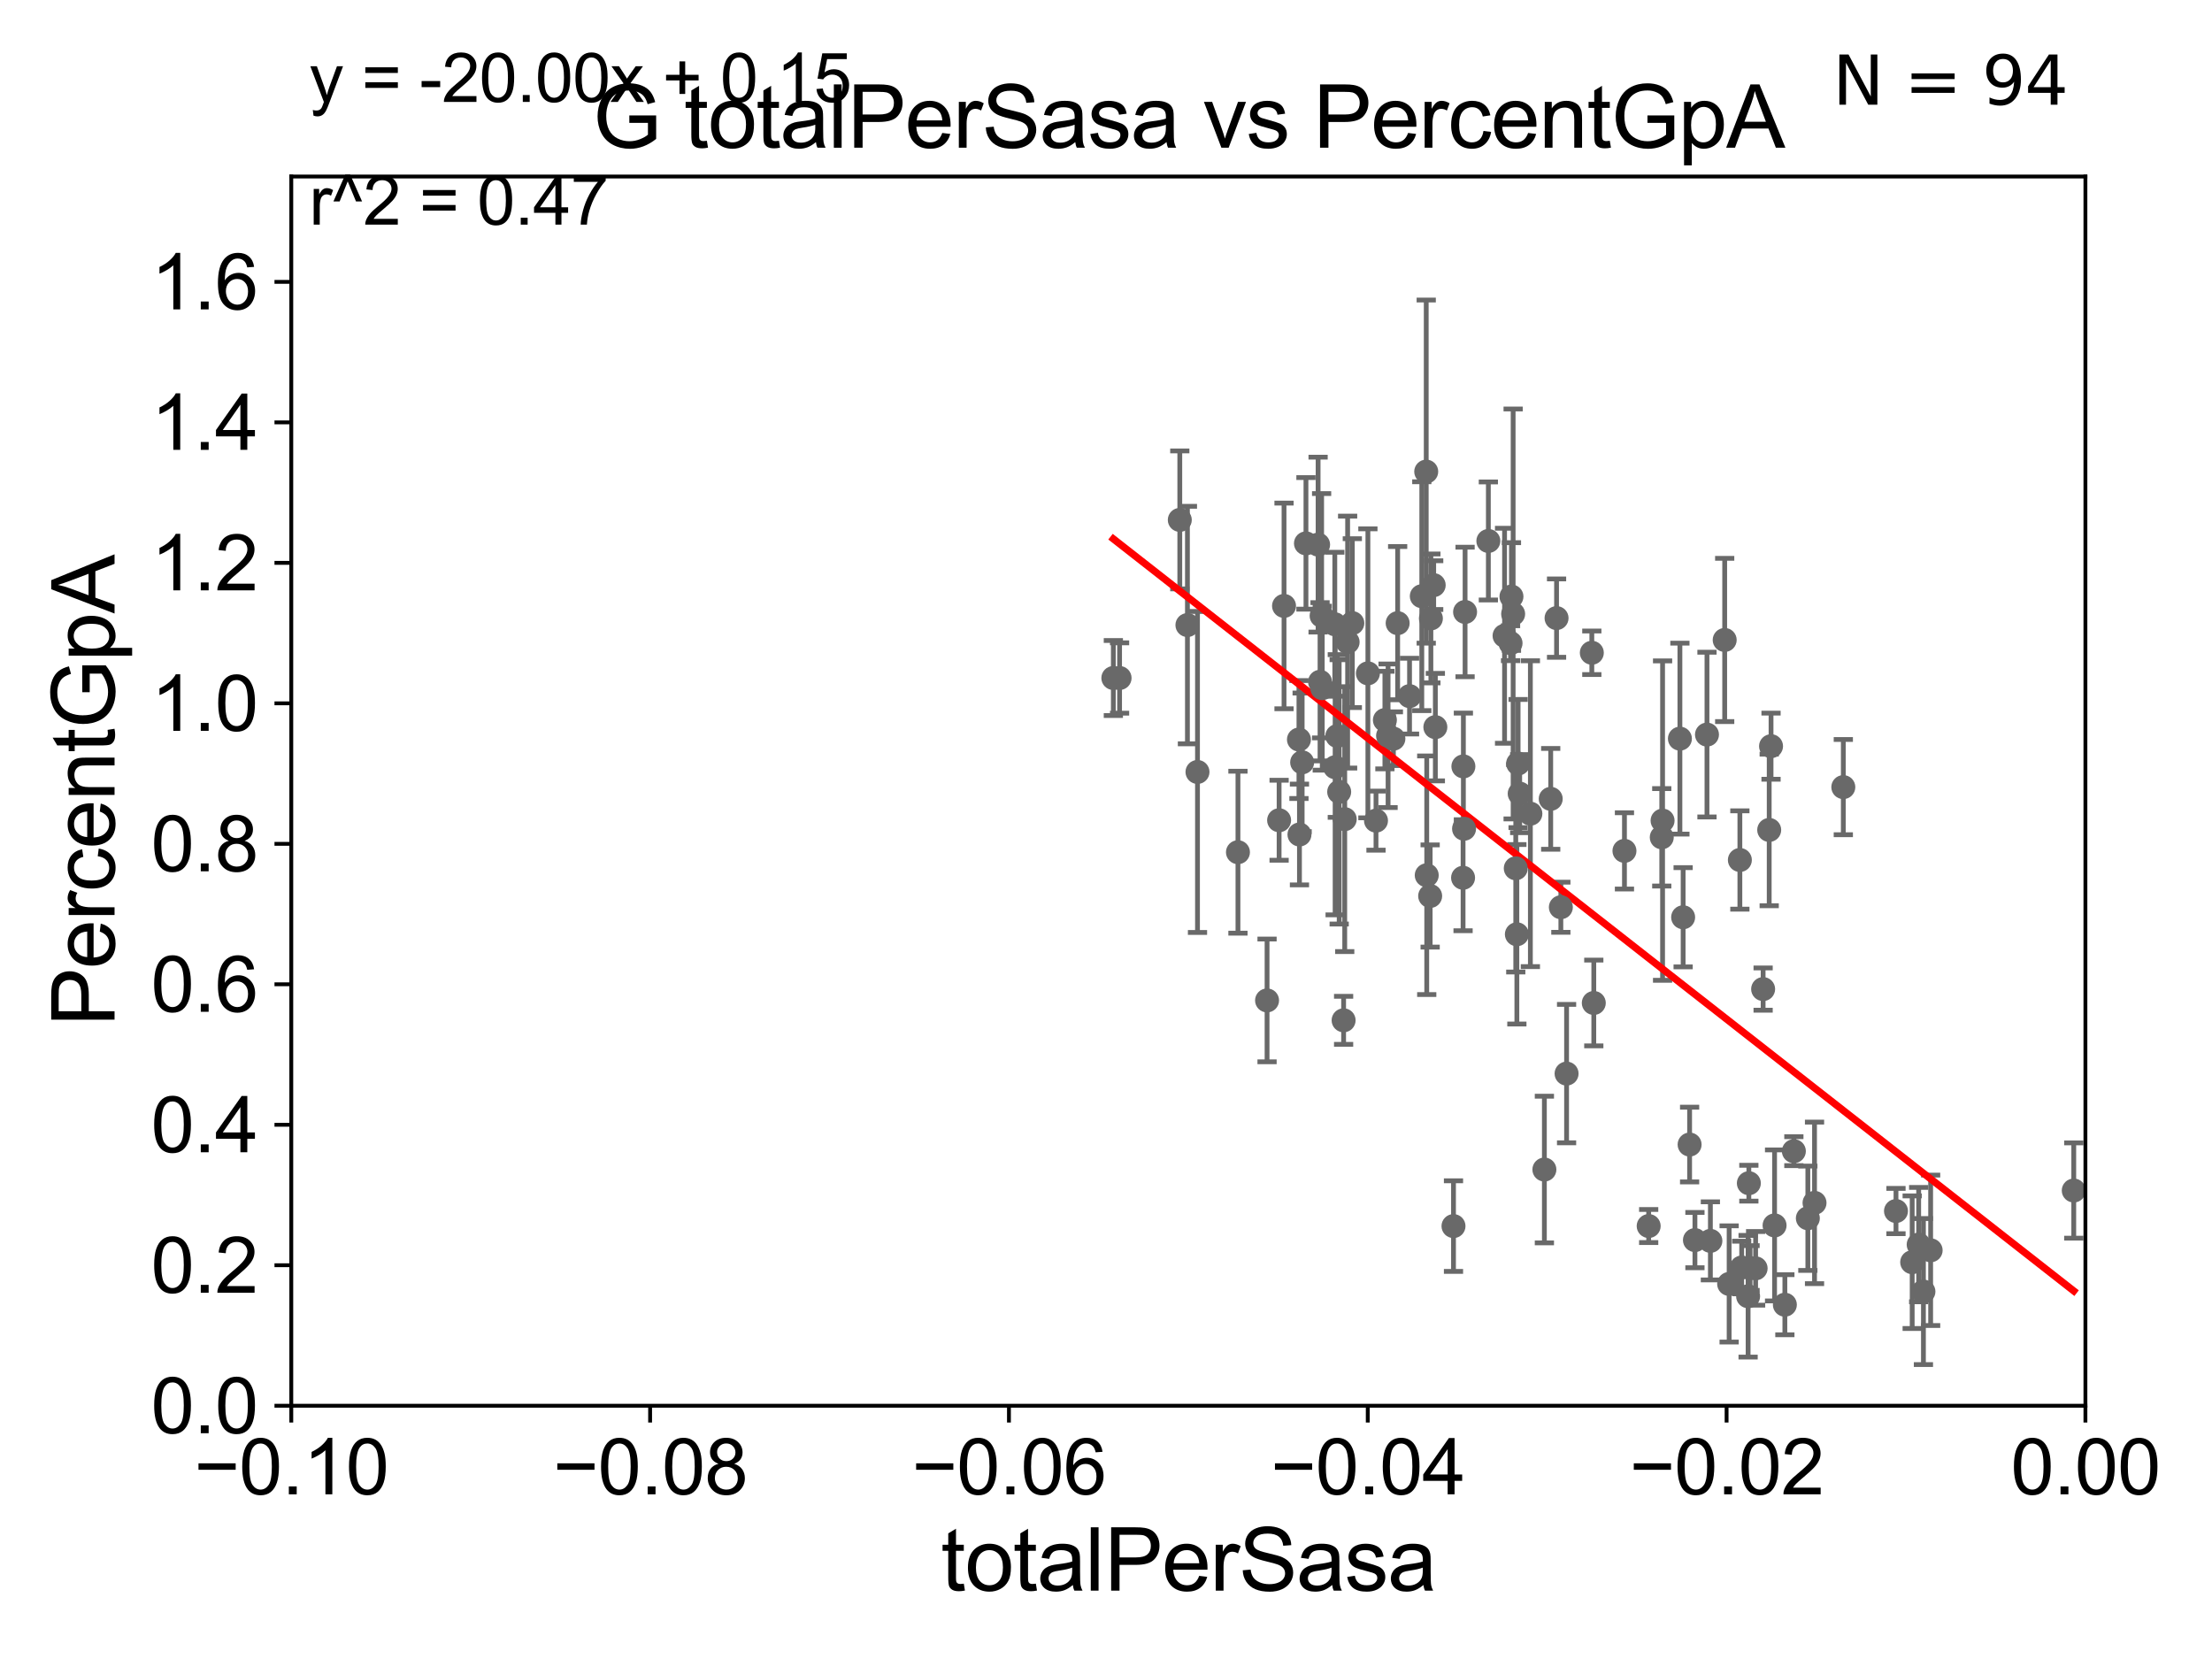 <?xml version="1.0" encoding="utf-8" standalone="no"?>
<!DOCTYPE svg PUBLIC "-//W3C//DTD SVG 1.1//EN"
  "http://www.w3.org/Graphics/SVG/1.1/DTD/svg11.dtd">
<svg xmlns:xlink="http://www.w3.org/1999/xlink" width="460.8pt" height="345.6pt" viewBox="0 0 460.8 345.6" xmlns="http://www.w3.org/2000/svg" version="1.1">
 <defs>
  <style type="text/css">*{stroke-linejoin: round; stroke-linecap: butt}</style>
 </defs>
 <g id="figure_1">
  <g id="patch_1">
   <path d="M 0 345.6 
L 460.8 345.6 
L 460.8 0 
L 0 0 
z
" style="fill: #ffffff"/>
  </g>
  <g id="axes_1">
   <g id="patch_2">
    <path d="M 60.68 292.84 
L 434.43 292.84 
L 434.43 36.775 
L 60.68 36.775 
z
" style="fill: #ffffff"/>
   </g>
   <g id="PathCollection_1">
    <defs>
     <path id="m93f0dc3fa1" d="M 0 1.118 
C 0.297 1.118 0.581 1 0.791 0.791 
C 1 0.581 1.118 0.297 1.118 0 
C 1.118 -0.297 1 -0.581 0.791 -0.791 
C 0.581 -1 0.297 -1.118 0 -1.118 
C -0.297 -1.118 -0.581 -1 -0.791 -0.791 
C -1 -0.581 -1.118 -0.297 -1.118 0 
C -1.118 0.297 -1 0.581 -0.791 0.791 
C -0.581 1 -0.297 1.118 0 1.118 
z
" style="stroke: #696969"/>
    </defs>
    <g clip-path="url(#p074a678dfd)">
     <use xlink:href="#m93f0dc3fa1" x="231.931" y="141.24" style="fill: #696969; stroke: #696969"/>
     <use xlink:href="#m93f0dc3fa1" x="365.728" y="264.219" style="fill: #696969; stroke: #696969"/>
     <use xlink:href="#m93f0dc3fa1" x="364.318" y="246.482" style="fill: #696969; stroke: #696969"/>
     <use xlink:href="#m93f0dc3fa1" x="326.347" y="223.65" style="fill: #696969; stroke: #696969"/>
     <use xlink:href="#m93f0dc3fa1" x="356.305" y="258.495" style="fill: #696969; stroke: #696969"/>
     <use xlink:href="#m93f0dc3fa1" x="351.976" y="238.43" style="fill: #696969; stroke: #696969"/>
     <use xlink:href="#m93f0dc3fa1" x="350.628" y="191.082" style="fill: #696969; stroke: #696969"/>
     <use xlink:href="#m93f0dc3fa1" x="349.956" y="153.873" style="fill: #696969; stroke: #696969"/>
     <use xlink:href="#m93f0dc3fa1" x="324.259" y="128.76" style="fill: #696969; stroke: #696969"/>
     <use xlink:href="#m93f0dc3fa1" x="346.175" y="174.428" style="fill: #696969; stroke: #696969"/>
     <use xlink:href="#m93f0dc3fa1" x="315.762" y="180.884" style="fill: #696969; stroke: #696969"/>
     <use xlink:href="#m93f0dc3fa1" x="338.404" y="177.251" style="fill: #696969; stroke: #696969"/>
     <use xlink:href="#m93f0dc3fa1" x="346.345" y="170.946" style="fill: #696969; stroke: #696969"/>
     <use xlink:href="#m93f0dc3fa1" x="321.724" y="243.637" style="fill: #696969; stroke: #696969"/>
     <use xlink:href="#m93f0dc3fa1" x="325.155" y="188.992" style="fill: #696969; stroke: #696969"/>
     <use xlink:href="#m93f0dc3fa1" x="318.806" y="169.507" style="fill: #696969; stroke: #696969"/>
     <use xlink:href="#m93f0dc3fa1" x="315.991" y="194.625" style="fill: #696969; stroke: #696969"/>
     <use xlink:href="#m93f0dc3fa1" x="314.675" y="133.988" style="fill: #696969; stroke: #696969"/>
     <use xlink:href="#m93f0dc3fa1" x="315.215" y="127.898" style="fill: #696969; stroke: #696969"/>
     <use xlink:href="#m93f0dc3fa1" x="314.863" y="124.27" style="fill: #696969; stroke: #696969"/>
     <use xlink:href="#m93f0dc3fa1" x="302.79" y="255.418" style="fill: #696969; stroke: #696969"/>
     <use xlink:href="#m93f0dc3fa1" x="368.557" y="172.893" style="fill: #696969; stroke: #696969"/>
     <use xlink:href="#m93f0dc3fa1" x="332.017" y="208.938" style="fill: #696969; stroke: #696969"/>
     <use xlink:href="#m93f0dc3fa1" x="360.211" y="267.466" style="fill: #696969; stroke: #696969"/>
     <use xlink:href="#m93f0dc3fa1" x="402.188" y="260.463" style="fill: #696969; stroke: #696969"/>
     <use xlink:href="#m93f0dc3fa1" x="399.694" y="259.271" style="fill: #696969; stroke: #696969"/>
     <use xlink:href="#m93f0dc3fa1" x="394.969" y="252.283" style="fill: #696969; stroke: #696969"/>
     <use xlink:href="#m93f0dc3fa1" x="398.343" y="262.939" style="fill: #696969; stroke: #696969"/>
     <use xlink:href="#m93f0dc3fa1" x="373.695" y="239.809" style="fill: #696969; stroke: #696969"/>
     <use xlink:href="#m93f0dc3fa1" x="362.447" y="179.153" style="fill: #696969; stroke: #696969"/>
     <use xlink:href="#m93f0dc3fa1" x="377.999" y="250.581" style="fill: #696969; stroke: #696969"/>
     <use xlink:href="#m93f0dc3fa1" x="369.676" y="255.278" style="fill: #696969; stroke: #696969"/>
     <use xlink:href="#m93f0dc3fa1" x="371.82" y="271.795" style="fill: #696969; stroke: #696969"/>
     <use xlink:href="#m93f0dc3fa1" x="304.85" y="159.655" style="fill: #696969; stroke: #696969"/>
     <use xlink:href="#m93f0dc3fa1" x="376.608" y="253.784" style="fill: #696969; stroke: #696969"/>
     <use xlink:href="#m93f0dc3fa1" x="362.825" y="264.045" style="fill: #696969; stroke: #696969"/>
     <use xlink:href="#m93f0dc3fa1" x="367.291" y="206.043" style="fill: #696969; stroke: #696969"/>
     <use xlink:href="#m93f0dc3fa1" x="364.571" y="264.146" style="fill: #696969; stroke: #696969"/>
     <use xlink:href="#m93f0dc3fa1" x="364.163" y="270.034" style="fill: #696969; stroke: #696969"/>
     <use xlink:href="#m93f0dc3fa1" x="368.94" y="155.446" style="fill: #696969; stroke: #696969"/>
     <use xlink:href="#m93f0dc3fa1" x="343.45" y="255.406" style="fill: #696969; stroke: #696969"/>
     <use xlink:href="#m93f0dc3fa1" x="355.595" y="153.029" style="fill: #696969; stroke: #696969"/>
     <use xlink:href="#m93f0dc3fa1" x="353.086" y="258.335" style="fill: #696969; stroke: #696969"/>
     <use xlink:href="#m93f0dc3fa1" x="359.284" y="133.316" style="fill: #696969; stroke: #696969"/>
     <use xlink:href="#m93f0dc3fa1" x="383.996" y="163.969" style="fill: #696969; stroke: #696969"/>
     <use xlink:href="#m93f0dc3fa1" x="316.248" y="159.059" style="fill: #696969; stroke: #696969"/>
     <use xlink:href="#m93f0dc3fa1" x="290.269" y="153.884" style="fill: #696969; stroke: #696969"/>
     <use xlink:href="#m93f0dc3fa1" x="323.042" y="166.416" style="fill: #696969; stroke: #696969"/>
     <use xlink:href="#m93f0dc3fa1" x="284.958" y="140.27" style="fill: #696969; stroke: #696969"/>
     <use xlink:href="#m93f0dc3fa1" x="278.586" y="153.321" style="fill: #696969; stroke: #696969"/>
     <use xlink:href="#m93f0dc3fa1" x="280.735" y="133.761" style="fill: #696969; stroke: #696969"/>
     <use xlink:href="#m93f0dc3fa1" x="291.157" y="129.815" style="fill: #696969; stroke: #696969"/>
     <use xlink:href="#m93f0dc3fa1" x="274.989" y="142.026" style="fill: #696969; stroke: #696969"/>
     <use xlink:href="#m93f0dc3fa1" x="274.585" y="113.457" style="fill: #696969; stroke: #696969"/>
     <use xlink:href="#m93f0dc3fa1" x="281.714" y="129.809" style="fill: #696969; stroke: #696969"/>
     <use xlink:href="#m93f0dc3fa1" x="278.976" y="164.96" style="fill: #696969; stroke: #696969"/>
     <use xlink:href="#m93f0dc3fa1" x="275.45" y="143.356" style="fill: #696969; stroke: #696969"/>
     <use xlink:href="#m93f0dc3fa1" x="278.132" y="159.824" style="fill: #696969; stroke: #696969"/>
     <use xlink:href="#m93f0dc3fa1" x="266.461" y="170.873" style="fill: #696969; stroke: #696969"/>
     <use xlink:href="#m93f0dc3fa1" x="245.773" y="108.307" style="fill: #696969; stroke: #696969"/>
     <use xlink:href="#m93f0dc3fa1" x="278.063" y="130.045" style="fill: #696969; stroke: #696969"/>
     <use xlink:href="#m93f0dc3fa1" x="272.055" y="113.195" style="fill: #696969; stroke: #696969"/>
     <use xlink:href="#m93f0dc3fa1" x="270.594" y="154.059" style="fill: #696969; stroke: #696969"/>
     <use xlink:href="#m93f0dc3fa1" x="233.228" y="141.241" style="fill: #696969; stroke: #696969"/>
     <use xlink:href="#m93f0dc3fa1" x="267.486" y="126.225" style="fill: #696969; stroke: #696969"/>
     <use xlink:href="#m93f0dc3fa1" x="271.262" y="158.81" style="fill: #696969; stroke: #696969"/>
     <use xlink:href="#m93f0dc3fa1" x="247.363" y="130.211" style="fill: #696969; stroke: #696969"/>
     <use xlink:href="#m93f0dc3fa1" x="249.459" y="160.814" style="fill: #696969; stroke: #696969"/>
     <use xlink:href="#m93f0dc3fa1" x="257.888" y="177.53" style="fill: #696969; stroke: #696969"/>
     <use xlink:href="#m93f0dc3fa1" x="400.686" y="269.055" style="fill: #696969; stroke: #696969"/>
     <use xlink:href="#m93f0dc3fa1" x="288.499" y="150.001" style="fill: #696969; stroke: #696969"/>
     <use xlink:href="#m93f0dc3fa1" x="297.928" y="186.652" style="fill: #696969; stroke: #696969"/>
     <use xlink:href="#m93f0dc3fa1" x="316.578" y="165.328" style="fill: #696969; stroke: #696969"/>
     <use xlink:href="#m93f0dc3fa1" x="298.665" y="121.894" style="fill: #696969; stroke: #696969"/>
     <use xlink:href="#m93f0dc3fa1" x="304.784" y="182.855" style="fill: #696969; stroke: #696969"/>
     <use xlink:href="#m93f0dc3fa1" x="304.99" y="172.647" style="fill: #696969; stroke: #696969"/>
     <use xlink:href="#m93f0dc3fa1" x="305.203" y="127.485" style="fill: #696969; stroke: #696969"/>
     <use xlink:href="#m93f0dc3fa1" x="299.01" y="151.474" style="fill: #696969; stroke: #696969"/>
     <use xlink:href="#m93f0dc3fa1" x="313.428" y="132.439" style="fill: #696969; stroke: #696969"/>
     <use xlink:href="#m93f0dc3fa1" x="296.186" y="124.199" style="fill: #696969; stroke: #696969"/>
     <use xlink:href="#m93f0dc3fa1" x="279.899" y="212.55" style="fill: #696969; stroke: #696969"/>
     <use xlink:href="#m93f0dc3fa1" x="297.108" y="98.244" style="fill: #696969; stroke: #696969"/>
     <use xlink:href="#m93f0dc3fa1" x="270.702" y="173.84" style="fill: #696969; stroke: #696969"/>
     <use xlink:href="#m93f0dc3fa1" x="310.052" y="112.694" style="fill: #696969; stroke: #696969"/>
     <use xlink:href="#m93f0dc3fa1" x="289.162" y="153.276" style="fill: #696969; stroke: #696969"/>
     <use xlink:href="#m93f0dc3fa1" x="331.606" y="135.984" style="fill: #696969; stroke: #696969"/>
     <use xlink:href="#m93f0dc3fa1" x="293.633" y="145.017" style="fill: #696969; stroke: #696969"/>
     <use xlink:href="#m93f0dc3fa1" x="297.215" y="182.332" style="fill: #696969; stroke: #696969"/>
     <use xlink:href="#m93f0dc3fa1" x="275.317" y="128.271" style="fill: #696969; stroke: #696969"/>
     <use xlink:href="#m93f0dc3fa1" x="263.951" y="208.407" style="fill: #696969; stroke: #696969"/>
     <use xlink:href="#m93f0dc3fa1" x="286.645" y="170.955" style="fill: #696969; stroke: #696969"/>
     <use xlink:href="#m93f0dc3fa1" x="298.081" y="128.83" style="fill: #696969; stroke: #696969"/>
     <use xlink:href="#m93f0dc3fa1" x="280.131" y="170.644" style="fill: #696969; stroke: #696969"/>
     <use xlink:href="#m93f0dc3fa1" x="432.001" y="248.006" style="fill: #696969; stroke: #696969"/>
    </g>
   </g>
   <g id="matplotlib.axis_1">
    <g id="xtick_1">
     <g id="line2d_1">
      <defs>
       <path id="m3eac3ac1af" d="M 0 0 
L 0 3.5 
" style="stroke: #000000; stroke-width: 0.8"/>
      </defs>
      <g>
       <use xlink:href="#m3eac3ac1af" x="60.68" y="292.84" style="stroke: #000000; stroke-width: 0.8"/>
      </g>
     </g>
     <g id="text_1">
      <!-- −0.10 -->
      <g transform="translate(40.439 311.293)scale(0.16 -0.16)">
       <defs>
        <path id="ArialMT-2212" d="M 3381 1997 
L 356 1997 
L 356 2522 
L 3381 2522 
L 3381 1997 
z
" transform="scale(0.016)"/>
        <path id="ArialMT-30" d="M 266 2259 
Q 266 3072 433 3567 
Q 600 4063 929 4331 
Q 1259 4600 1759 4600 
Q 2128 4600 2406 4451 
Q 2684 4303 2865 4023 
Q 3047 3744 3150 3342 
Q 3253 2941 3253 2259 
Q 3253 1453 3087 958 
Q 2922 463 2592 192 
Q 2263 -78 1759 -78 
Q 1097 -78 719 397 
Q 266 969 266 2259 
z
M 844 2259 
Q 844 1131 1108 757 
Q 1372 384 1759 384 
Q 2147 384 2411 759 
Q 2675 1134 2675 2259 
Q 2675 3391 2411 3762 
Q 2147 4134 1753 4134 
Q 1366 4134 1134 3806 
Q 844 3388 844 2259 
z
" transform="scale(0.016)"/>
        <path id="ArialMT-2e" d="M 581 0 
L 581 641 
L 1222 641 
L 1222 0 
L 581 0 
z
" transform="scale(0.016)"/>
        <path id="ArialMT-31" d="M 2384 0 
L 1822 0 
L 1822 3584 
Q 1619 3391 1289 3197 
Q 959 3003 697 2906 
L 697 3450 
Q 1169 3672 1522 3987 
Q 1875 4303 2022 4600 
L 2384 4600 
L 2384 0 
z
" transform="scale(0.016)"/>
       </defs>
       <use xlink:href="#ArialMT-2212"/>
       <use xlink:href="#ArialMT-30" x="58.398"/>
       <use xlink:href="#ArialMT-2e" x="114.014"/>
       <use xlink:href="#ArialMT-31" x="141.797"/>
       <use xlink:href="#ArialMT-30" x="197.412"/>
      </g>
     </g>
    </g>
    <g id="xtick_2">
     <g id="line2d_2">
      <g>
       <use xlink:href="#m3eac3ac1af" x="135.43" y="292.84" style="stroke: #000000; stroke-width: 0.8"/>
      </g>
     </g>
     <g id="text_2">
      <!-- −0.08 -->
      <g transform="translate(115.189 311.293)scale(0.16 -0.16)">
       <defs>
        <path id="ArialMT-38" d="M 1131 2484 
Q 781 2613 612 2850 
Q 444 3088 444 3419 
Q 444 3919 803 4259 
Q 1163 4600 1759 4600 
Q 2359 4600 2725 4251 
Q 3091 3903 3091 3403 
Q 3091 3084 2923 2848 
Q 2756 2613 2416 2484 
Q 2838 2347 3058 2040 
Q 3278 1734 3278 1309 
Q 3278 722 2862 322 
Q 2447 -78 1769 -78 
Q 1091 -78 675 323 
Q 259 725 259 1325 
Q 259 1772 486 2073 
Q 713 2375 1131 2484 
z
M 1019 3438 
Q 1019 3113 1228 2906 
Q 1438 2700 1772 2700 
Q 2097 2700 2305 2904 
Q 2513 3109 2513 3406 
Q 2513 3716 2298 3927 
Q 2084 4138 1766 4138 
Q 1444 4138 1231 3931 
Q 1019 3725 1019 3438 
z
M 838 1322 
Q 838 1081 952 856 
Q 1066 631 1291 507 
Q 1516 384 1775 384 
Q 2178 384 2440 643 
Q 2703 903 2703 1303 
Q 2703 1709 2433 1975 
Q 2163 2241 1756 2241 
Q 1359 2241 1098 1978 
Q 838 1716 838 1322 
z
" transform="scale(0.016)"/>
       </defs>
       <use xlink:href="#ArialMT-2212"/>
       <use xlink:href="#ArialMT-30" x="58.398"/>
       <use xlink:href="#ArialMT-2e" x="114.014"/>
       <use xlink:href="#ArialMT-30" x="141.797"/>
       <use xlink:href="#ArialMT-38" x="197.412"/>
      </g>
     </g>
    </g>
    <g id="xtick_3">
     <g id="line2d_3">
      <g>
       <use xlink:href="#m3eac3ac1af" x="210.18" y="292.84" style="stroke: #000000; stroke-width: 0.8"/>
      </g>
     </g>
     <g id="text_3">
      <!-- −0.06 -->
      <g transform="translate(189.939 311.293)scale(0.16 -0.16)">
       <defs>
        <path id="ArialMT-36" d="M 3184 3459 
L 2625 3416 
Q 2550 3747 2413 3897 
Q 2184 4138 1850 4138 
Q 1581 4138 1378 3988 
Q 1113 3794 959 3422 
Q 806 3050 800 2363 
Q 1003 2672 1297 2822 
Q 1591 2972 1913 2972 
Q 2475 2972 2870 2558 
Q 3266 2144 3266 1488 
Q 3266 1056 3080 686 
Q 2894 316 2569 119 
Q 2244 -78 1831 -78 
Q 1128 -78 684 439 
Q 241 956 241 2144 
Q 241 3472 731 4075 
Q 1159 4600 1884 4600 
Q 2425 4600 2770 4297 
Q 3116 3994 3184 3459 
z
M 888 1484 
Q 888 1194 1011 928 
Q 1134 663 1356 523 
Q 1578 384 1822 384 
Q 2178 384 2434 671 
Q 2691 959 2691 1453 
Q 2691 1928 2437 2201 
Q 2184 2475 1800 2475 
Q 1419 2475 1153 2201 
Q 888 1928 888 1484 
z
" transform="scale(0.016)"/>
       </defs>
       <use xlink:href="#ArialMT-2212"/>
       <use xlink:href="#ArialMT-30" x="58.398"/>
       <use xlink:href="#ArialMT-2e" x="114.014"/>
       <use xlink:href="#ArialMT-30" x="141.797"/>
       <use xlink:href="#ArialMT-36" x="197.412"/>
      </g>
     </g>
    </g>
    <g id="xtick_4">
     <g id="line2d_4">
      <g>
       <use xlink:href="#m3eac3ac1af" x="284.93" y="292.84" style="stroke: #000000; stroke-width: 0.8"/>
      </g>
     </g>
     <g id="text_4">
      <!-- −0.04 -->
      <g transform="translate(264.689 311.293)scale(0.16 -0.16)">
       <defs>
        <path id="ArialMT-34" d="M 2069 0 
L 2069 1097 
L 81 1097 
L 81 1613 
L 2172 4581 
L 2631 4581 
L 2631 1613 
L 3250 1613 
L 3250 1097 
L 2631 1097 
L 2631 0 
L 2069 0 
z
M 2069 1613 
L 2069 3678 
L 634 1613 
L 2069 1613 
z
" transform="scale(0.016)"/>
       </defs>
       <use xlink:href="#ArialMT-2212"/>
       <use xlink:href="#ArialMT-30" x="58.398"/>
       <use xlink:href="#ArialMT-2e" x="114.014"/>
       <use xlink:href="#ArialMT-30" x="141.797"/>
       <use xlink:href="#ArialMT-34" x="197.412"/>
      </g>
     </g>
    </g>
    <g id="xtick_5">
     <g id="line2d_5">
      <g>
       <use xlink:href="#m3eac3ac1af" x="359.68" y="292.84" style="stroke: #000000; stroke-width: 0.8"/>
      </g>
     </g>
     <g id="text_5">
      <!-- −0.02 -->
      <g transform="translate(339.439 311.293)scale(0.16 -0.16)">
       <defs>
        <path id="ArialMT-32" d="M 3222 541 
L 3222 0 
L 194 0 
Q 188 203 259 391 
Q 375 700 629 1000 
Q 884 1300 1366 1694 
Q 2113 2306 2375 2664 
Q 2638 3022 2638 3341 
Q 2638 3675 2398 3904 
Q 2159 4134 1775 4134 
Q 1369 4134 1125 3890 
Q 881 3647 878 3216 
L 300 3275 
Q 359 3922 746 4261 
Q 1134 4600 1788 4600 
Q 2447 4600 2831 4234 
Q 3216 3869 3216 3328 
Q 3216 3053 3103 2787 
Q 2991 2522 2730 2228 
Q 2469 1934 1863 1422 
Q 1356 997 1212 845 
Q 1069 694 975 541 
L 3222 541 
z
" transform="scale(0.016)"/>
       </defs>
       <use xlink:href="#ArialMT-2212"/>
       <use xlink:href="#ArialMT-30" x="58.398"/>
       <use xlink:href="#ArialMT-2e" x="114.014"/>
       <use xlink:href="#ArialMT-30" x="141.797"/>
       <use xlink:href="#ArialMT-32" x="197.412"/>
      </g>
     </g>
    </g>
    <g id="xtick_6">
     <g id="line2d_6">
      <g>
       <use xlink:href="#m3eac3ac1af" x="434.43" y="292.84" style="stroke: #000000; stroke-width: 0.8"/>
      </g>
     </g>
     <g id="text_6">
      <!-- 0.00 -->
      <g transform="translate(418.861 311.293)scale(0.16 -0.16)">
       <use xlink:href="#ArialMT-30"/>
       <use xlink:href="#ArialMT-2e" x="55.615"/>
       <use xlink:href="#ArialMT-30" x="83.398"/>
       <use xlink:href="#ArialMT-30" x="139.014"/>
      </g>
     </g>
    </g>
    <g id="text_7">
     <!-- totalPerSasa -->
     <g transform="translate(196.027 331.357)scale(0.18 -0.18)">
      <defs>
       <path id="ArialMT-74" d="M 1650 503 
L 1731 6 
Q 1494 -44 1306 -44 
Q 1000 -44 831 53 
Q 663 150 594 308 
Q 525 466 525 972 
L 525 2881 
L 113 2881 
L 113 3319 
L 525 3319 
L 525 4141 
L 1084 4478 
L 1084 3319 
L 1650 3319 
L 1650 2881 
L 1084 2881 
L 1084 941 
Q 1084 700 1114 631 
Q 1144 563 1211 522 
Q 1278 481 1403 481 
Q 1497 481 1650 503 
z
" transform="scale(0.016)"/>
       <path id="ArialMT-6f" d="M 213 1659 
Q 213 2581 725 3025 
Q 1153 3394 1769 3394 
Q 2453 3394 2887 2945 
Q 3322 2497 3322 1706 
Q 3322 1066 3130 698 
Q 2938 331 2570 128 
Q 2203 -75 1769 -75 
Q 1072 -75 642 372 
Q 213 819 213 1659 
z
M 791 1659 
Q 791 1022 1069 705 
Q 1347 388 1769 388 
Q 2188 388 2466 706 
Q 2744 1025 2744 1678 
Q 2744 2294 2464 2611 
Q 2184 2928 1769 2928 
Q 1347 2928 1069 2612 
Q 791 2297 791 1659 
z
" transform="scale(0.016)"/>
       <path id="ArialMT-61" d="M 2588 409 
Q 2275 144 1986 34 
Q 1697 -75 1366 -75 
Q 819 -75 525 192 
Q 231 459 231 875 
Q 231 1119 342 1320 
Q 453 1522 633 1644 
Q 813 1766 1038 1828 
Q 1203 1872 1538 1913 
Q 2219 1994 2541 2106 
Q 2544 2222 2544 2253 
Q 2544 2597 2384 2738 
Q 2169 2928 1744 2928 
Q 1347 2928 1158 2789 
Q 969 2650 878 2297 
L 328 2372 
Q 403 2725 575 2942 
Q 747 3159 1072 3276 
Q 1397 3394 1825 3394 
Q 2250 3394 2515 3294 
Q 2781 3194 2906 3042 
Q 3031 2891 3081 2659 
Q 3109 2516 3109 2141 
L 3109 1391 
Q 3109 606 3145 398 
Q 3181 191 3288 0 
L 2700 0 
Q 2613 175 2588 409 
z
M 2541 1666 
Q 2234 1541 1622 1453 
Q 1275 1403 1131 1340 
Q 988 1278 909 1158 
Q 831 1038 831 891 
Q 831 666 1001 516 
Q 1172 366 1500 366 
Q 1825 366 2078 508 
Q 2331 650 2450 897 
Q 2541 1088 2541 1459 
L 2541 1666 
z
" transform="scale(0.016)"/>
       <path id="ArialMT-6c" d="M 409 0 
L 409 4581 
L 972 4581 
L 972 0 
L 409 0 
z
" transform="scale(0.016)"/>
       <path id="ArialMT-50" d="M 494 0 
L 494 4581 
L 2222 4581 
Q 2678 4581 2919 4538 
Q 3256 4481 3484 4323 
Q 3713 4166 3852 3881 
Q 3991 3597 3991 3256 
Q 3991 2672 3619 2267 
Q 3247 1863 2275 1863 
L 1100 1863 
L 1100 0 
L 494 0 
z
M 1100 2403 
L 2284 2403 
Q 2872 2403 3119 2622 
Q 3366 2841 3366 3238 
Q 3366 3525 3220 3729 
Q 3075 3934 2838 4000 
Q 2684 4041 2272 4041 
L 1100 4041 
L 1100 2403 
z
" transform="scale(0.016)"/>
       <path id="ArialMT-65" d="M 2694 1069 
L 3275 997 
Q 3138 488 2766 206 
Q 2394 -75 1816 -75 
Q 1088 -75 661 373 
Q 234 822 234 1631 
Q 234 2469 665 2931 
Q 1097 3394 1784 3394 
Q 2450 3394 2872 2941 
Q 3294 2488 3294 1666 
Q 3294 1616 3291 1516 
L 816 1516 
Q 847 969 1125 678 
Q 1403 388 1819 388 
Q 2128 388 2347 550 
Q 2566 713 2694 1069 
z
M 847 1978 
L 2700 1978 
Q 2663 2397 2488 2606 
Q 2219 2931 1791 2931 
Q 1403 2931 1139 2672 
Q 875 2413 847 1978 
z
" transform="scale(0.016)"/>
       <path id="ArialMT-72" d="M 416 0 
L 416 3319 
L 922 3319 
L 922 2816 
Q 1116 3169 1280 3281 
Q 1444 3394 1641 3394 
Q 1925 3394 2219 3213 
L 2025 2691 
Q 1819 2813 1613 2813 
Q 1428 2813 1281 2702 
Q 1134 2591 1072 2394 
Q 978 2094 978 1738 
L 978 0 
L 416 0 
z
" transform="scale(0.016)"/>
       <path id="ArialMT-53" d="M 288 1472 
L 859 1522 
Q 900 1178 1048 958 
Q 1197 738 1509 602 
Q 1822 466 2213 466 
Q 2559 466 2825 569 
Q 3091 672 3220 851 
Q 3350 1031 3350 1244 
Q 3350 1459 3225 1620 
Q 3100 1781 2813 1891 
Q 2628 1963 1997 2114 
Q 1366 2266 1113 2400 
Q 784 2572 623 2826 
Q 463 3081 463 3397 
Q 463 3744 659 4045 
Q 856 4347 1234 4503 
Q 1613 4659 2075 4659 
Q 2584 4659 2973 4495 
Q 3363 4331 3572 4012 
Q 3781 3694 3797 3291 
L 3216 3247 
Q 3169 3681 2898 3903 
Q 2628 4125 2100 4125 
Q 1550 4125 1298 3923 
Q 1047 3722 1047 3438 
Q 1047 3191 1225 3031 
Q 1400 2872 2139 2705 
Q 2878 2538 3153 2413 
Q 3553 2228 3743 1945 
Q 3934 1663 3934 1294 
Q 3934 928 3725 604 
Q 3516 281 3123 101 
Q 2731 -78 2241 -78 
Q 1619 -78 1198 103 
Q 778 284 539 648 
Q 300 1013 288 1472 
z
" transform="scale(0.016)"/>
       <path id="ArialMT-73" d="M 197 991 
L 753 1078 
Q 800 744 1014 566 
Q 1228 388 1613 388 
Q 2000 388 2187 545 
Q 2375 703 2375 916 
Q 2375 1106 2209 1216 
Q 2094 1291 1634 1406 
Q 1016 1563 777 1677 
Q 538 1791 414 1992 
Q 291 2194 291 2438 
Q 291 2659 392 2848 
Q 494 3038 669 3163 
Q 800 3259 1026 3326 
Q 1253 3394 1513 3394 
Q 1903 3394 2198 3281 
Q 2494 3169 2634 2976 
Q 2775 2784 2828 2463 
L 2278 2388 
Q 2241 2644 2061 2787 
Q 1881 2931 1553 2931 
Q 1166 2931 1000 2803 
Q 834 2675 834 2503 
Q 834 2394 903 2306 
Q 972 2216 1119 2156 
Q 1203 2125 1616 2013 
Q 2213 1853 2448 1751 
Q 2684 1650 2818 1456 
Q 2953 1263 2953 975 
Q 2953 694 2789 445 
Q 2625 197 2315 61 
Q 2006 -75 1616 -75 
Q 969 -75 630 194 
Q 291 463 197 991 
z
" transform="scale(0.016)"/>
      </defs>
      <use xlink:href="#ArialMT-74"/>
      <use xlink:href="#ArialMT-6f" x="27.783"/>
      <use xlink:href="#ArialMT-74" x="83.398"/>
      <use xlink:href="#ArialMT-61" x="111.182"/>
      <use xlink:href="#ArialMT-6c" x="166.797"/>
      <use xlink:href="#ArialMT-50" x="189.014"/>
      <use xlink:href="#ArialMT-65" x="255.713"/>
      <use xlink:href="#ArialMT-72" x="311.328"/>
      <use xlink:href="#ArialMT-53" x="344.629"/>
      <use xlink:href="#ArialMT-61" x="411.328"/>
      <use xlink:href="#ArialMT-73" x="466.943"/>
      <use xlink:href="#ArialMT-61" x="516.943"/>
     </g>
    </g>
   </g>
   <g id="matplotlib.axis_2">
    <g id="ytick_1">
     <g id="line2d_7">
      <defs>
       <path id="mfb8f351ea2" d="M 0 0 
L -3.5 0 
" style="stroke: #000000; stroke-width: 0.8"/>
      </defs>
      <g>
       <use xlink:href="#mfb8f351ea2" x="60.68" y="292.84" style="stroke: #000000; stroke-width: 0.8"/>
      </g>
     </g>
     <g id="text_8">
      <!-- 0.0 -->
      <g transform="translate(31.44 298.566)scale(0.16 -0.16)">
       <use xlink:href="#ArialMT-30"/>
       <use xlink:href="#ArialMT-2e" x="55.615"/>
       <use xlink:href="#ArialMT-30" x="83.398"/>
      </g>
     </g>
    </g>
    <g id="ytick_2">
     <g id="line2d_8">
      <g>
       <use xlink:href="#mfb8f351ea2" x="60.68" y="263.575" style="stroke: #000000; stroke-width: 0.8"/>
      </g>
     </g>
     <g id="text_9">
      <!-- 0.2 -->
      <g transform="translate(31.44 269.302)scale(0.16 -0.16)">
       <use xlink:href="#ArialMT-30"/>
       <use xlink:href="#ArialMT-2e" x="55.615"/>
       <use xlink:href="#ArialMT-32" x="83.398"/>
      </g>
     </g>
    </g>
    <g id="ytick_3">
     <g id="line2d_9">
      <g>
       <use xlink:href="#mfb8f351ea2" x="60.68" y="234.311" style="stroke: #000000; stroke-width: 0.8"/>
      </g>
     </g>
     <g id="text_10">
      <!-- 0.4 -->
      <g transform="translate(31.44 240.037)scale(0.16 -0.16)">
       <use xlink:href="#ArialMT-30"/>
       <use xlink:href="#ArialMT-2e" x="55.615"/>
       <use xlink:href="#ArialMT-34" x="83.398"/>
      </g>
     </g>
    </g>
    <g id="ytick_4">
     <g id="line2d_10">
      <g>
       <use xlink:href="#mfb8f351ea2" x="60.68" y="205.046" style="stroke: #000000; stroke-width: 0.8"/>
      </g>
     </g>
     <g id="text_11">
      <!-- 0.6 -->
      <g transform="translate(31.44 210.772)scale(0.16 -0.16)">
       <use xlink:href="#ArialMT-30"/>
       <use xlink:href="#ArialMT-2e" x="55.615"/>
       <use xlink:href="#ArialMT-36" x="83.398"/>
      </g>
     </g>
    </g>
    <g id="ytick_5">
     <g id="line2d_11">
      <g>
       <use xlink:href="#mfb8f351ea2" x="60.68" y="175.782" style="stroke: #000000; stroke-width: 0.8"/>
      </g>
     </g>
     <g id="text_12">
      <!-- 0.8 -->
      <g transform="translate(31.44 181.508)scale(0.16 -0.16)">
       <use xlink:href="#ArialMT-30"/>
       <use xlink:href="#ArialMT-2e" x="55.615"/>
       <use xlink:href="#ArialMT-38" x="83.398"/>
      </g>
     </g>
    </g>
    <g id="ytick_6">
     <g id="line2d_12">
      <g>
       <use xlink:href="#mfb8f351ea2" x="60.68" y="146.517" style="stroke: #000000; stroke-width: 0.8"/>
      </g>
     </g>
     <g id="text_13">
      <!-- 1.0 -->
      <g transform="translate(31.44 152.243)scale(0.16 -0.16)">
       <use xlink:href="#ArialMT-31"/>
       <use xlink:href="#ArialMT-2e" x="55.615"/>
       <use xlink:href="#ArialMT-30" x="83.398"/>
      </g>
     </g>
    </g>
    <g id="ytick_7">
     <g id="line2d_13">
      <g>
       <use xlink:href="#mfb8f351ea2" x="60.68" y="117.252" style="stroke: #000000; stroke-width: 0.8"/>
      </g>
     </g>
     <g id="text_14">
      <!-- 1.2 -->
      <g transform="translate(31.44 122.979)scale(0.16 -0.16)">
       <use xlink:href="#ArialMT-31"/>
       <use xlink:href="#ArialMT-2e" x="55.615"/>
       <use xlink:href="#ArialMT-32" x="83.398"/>
      </g>
     </g>
    </g>
    <g id="ytick_8">
     <g id="line2d_14">
      <g>
       <use xlink:href="#mfb8f351ea2" x="60.68" y="87.988" style="stroke: #000000; stroke-width: 0.8"/>
      </g>
     </g>
     <g id="text_15">
      <!-- 1.4 -->
      <g transform="translate(31.44 93.714)scale(0.16 -0.16)">
       <use xlink:href="#ArialMT-31"/>
       <use xlink:href="#ArialMT-2e" x="55.615"/>
       <use xlink:href="#ArialMT-34" x="83.398"/>
      </g>
     </g>
    </g>
    <g id="ytick_9">
     <g id="line2d_15">
      <g>
       <use xlink:href="#mfb8f351ea2" x="60.68" y="58.723" style="stroke: #000000; stroke-width: 0.8"/>
      </g>
     </g>
     <g id="text_16">
      <!-- 1.6 -->
      <g transform="translate(31.44 64.45)scale(0.16 -0.16)">
       <use xlink:href="#ArialMT-31"/>
       <use xlink:href="#ArialMT-2e" x="55.615"/>
       <use xlink:href="#ArialMT-36" x="83.398"/>
      </g>
     </g>
    </g>
    <g id="text_17">
     <!-- PercentGpA -->
     <g transform="translate(23.863 213.831)rotate(-90)scale(0.18 -0.18)">
      <defs>
       <path id="ArialMT-63" d="M 2588 1216 
L 3141 1144 
Q 3050 572 2676 248 
Q 2303 -75 1759 -75 
Q 1078 -75 664 370 
Q 250 816 250 1647 
Q 250 2184 428 2587 
Q 606 2991 970 3192 
Q 1334 3394 1763 3394 
Q 2303 3394 2647 3120 
Q 2991 2847 3088 2344 
L 2541 2259 
Q 2463 2594 2264 2762 
Q 2066 2931 1784 2931 
Q 1359 2931 1093 2626 
Q 828 2322 828 1663 
Q 828 994 1084 691 
Q 1341 388 1753 388 
Q 2084 388 2306 591 
Q 2528 794 2588 1216 
z
" transform="scale(0.016)"/>
       <path id="ArialMT-6e" d="M 422 0 
L 422 3319 
L 928 3319 
L 928 2847 
Q 1294 3394 1984 3394 
Q 2284 3394 2536 3286 
Q 2788 3178 2913 3003 
Q 3038 2828 3088 2588 
Q 3119 2431 3119 2041 
L 3119 0 
L 2556 0 
L 2556 2019 
Q 2556 2363 2490 2533 
Q 2425 2703 2258 2804 
Q 2091 2906 1866 2906 
Q 1506 2906 1245 2678 
Q 984 2450 984 1813 
L 984 0 
L 422 0 
z
" transform="scale(0.016)"/>
       <path id="ArialMT-47" d="M 2638 1797 
L 2638 2334 
L 4578 2338 
L 4578 638 
Q 4131 281 3656 101 
Q 3181 -78 2681 -78 
Q 2006 -78 1454 211 
Q 903 500 622 1047 
Q 341 1594 341 2269 
Q 341 2938 620 3517 
Q 900 4097 1425 4378 
Q 1950 4659 2634 4659 
Q 3131 4659 3532 4498 
Q 3934 4338 4162 4050 
Q 4391 3763 4509 3300 
L 3963 3150 
Q 3859 3500 3706 3700 
Q 3553 3900 3268 4020 
Q 2984 4141 2638 4141 
Q 2222 4141 1919 4014 
Q 1616 3888 1430 3681 
Q 1244 3475 1141 3228 
Q 966 2803 966 2306 
Q 966 1694 1177 1281 
Q 1388 869 1791 669 
Q 2194 469 2647 469 
Q 3041 469 3416 620 
Q 3791 772 3984 944 
L 3984 1797 
L 2638 1797 
z
" transform="scale(0.016)"/>
       <path id="ArialMT-70" d="M 422 -1272 
L 422 3319 
L 934 3319 
L 934 2888 
Q 1116 3141 1344 3267 
Q 1572 3394 1897 3394 
Q 2322 3394 2647 3175 
Q 2972 2956 3137 2557 
Q 3303 2159 3303 1684 
Q 3303 1175 3120 767 
Q 2938 359 2589 142 
Q 2241 -75 1856 -75 
Q 1575 -75 1351 44 
Q 1128 163 984 344 
L 984 -1272 
L 422 -1272 
z
M 931 1641 
Q 931 1000 1190 694 
Q 1450 388 1819 388 
Q 2194 388 2461 705 
Q 2728 1022 2728 1688 
Q 2728 2322 2467 2637 
Q 2206 2953 1844 2953 
Q 1484 2953 1207 2617 
Q 931 2281 931 1641 
z
" transform="scale(0.016)"/>
       <path id="ArialMT-41" d="M -9 0 
L 1750 4581 
L 2403 4581 
L 4278 0 
L 3588 0 
L 3053 1388 
L 1138 1388 
L 634 0 
L -9 0 
z
M 1313 1881 
L 2866 1881 
L 2388 3150 
Q 2169 3728 2063 4100 
Q 1975 3659 1816 3225 
L 1313 1881 
z
" transform="scale(0.016)"/>
      </defs>
      <use xlink:href="#ArialMT-50"/>
      <use xlink:href="#ArialMT-65" x="66.699"/>
      <use xlink:href="#ArialMT-72" x="122.314"/>
      <use xlink:href="#ArialMT-63" x="155.615"/>
      <use xlink:href="#ArialMT-65" x="205.615"/>
      <use xlink:href="#ArialMT-6e" x="261.23"/>
      <use xlink:href="#ArialMT-74" x="316.846"/>
      <use xlink:href="#ArialMT-47" x="344.629"/>
      <use xlink:href="#ArialMT-70" x="422.412"/>
      <use xlink:href="#ArialMT-41" x="478.027"/>
     </g>
    </g>
   </g>
   <g id="LineCollection_1">
    <path d="M 231.931 149.056 
L 231.931 133.425 
" clip-path="url(#p074a678dfd)" style="fill: none; stroke: #696969"/>
    <path d="M 365.728 271.889 
L 365.728 256.548 
" clip-path="url(#p074a678dfd)" style="fill: none; stroke: #696969"/>
    <path d="M 364.318 250.215 
L 364.318 242.748 
" clip-path="url(#p074a678dfd)" style="fill: none; stroke: #696969"/>
    <path d="M 326.347 238.066 
L 326.347 209.234 
" clip-path="url(#p074a678dfd)" style="fill: none; stroke: #696969"/>
    <path d="M 356.305 266.629 
L 356.305 250.361 
" clip-path="url(#p074a678dfd)" style="fill: none; stroke: #696969"/>
    <path d="M 351.976 246.215 
L 351.976 230.645 
" clip-path="url(#p074a678dfd)" style="fill: none; stroke: #696969"/>
    <path d="M 350.628 201.42 
L 350.628 180.744 
" clip-path="url(#p074a678dfd)" style="fill: none; stroke: #696969"/>
    <path d="M 349.956 173.761 
L 349.956 133.985 
" clip-path="url(#p074a678dfd)" style="fill: none; stroke: #696969"/>
    <path d="M 324.259 136.924 
L 324.259 120.597 
" clip-path="url(#p074a678dfd)" style="fill: none; stroke: #696969"/>
    <path d="M 346.175 184.578 
L 346.175 164.278 
" clip-path="url(#p074a678dfd)" style="fill: none; stroke: #696969"/>
    <path d="M 315.762 202.485 
L 315.762 159.282 
" clip-path="url(#p074a678dfd)" style="fill: none; stroke: #696969"/>
    <path d="M 338.404 185.195 
L 338.404 169.307 
" clip-path="url(#p074a678dfd)" style="fill: none; stroke: #696969"/>
    <path d="M 346.345 204.216 
L 346.345 137.675 
" clip-path="url(#p074a678dfd)" style="fill: none; stroke: #696969"/>
    <path d="M 321.724 258.912 
L 321.724 228.361 
" clip-path="url(#p074a678dfd)" style="fill: none; stroke: #696969"/>
    <path d="M 325.155 194.214 
L 325.155 183.77 
" clip-path="url(#p074a678dfd)" style="fill: none; stroke: #696969"/>
    <path d="M 318.806 201.362 
L 318.806 137.652 
" clip-path="url(#p074a678dfd)" style="fill: none; stroke: #696969"/>
    <path d="M 315.991 213.318 
L 315.991 175.933 
" clip-path="url(#p074a678dfd)" style="fill: none; stroke: #696969"/>
    <path d="M 314.675 137.624 
L 314.675 130.353 
" clip-path="url(#p074a678dfd)" style="fill: none; stroke: #696969"/>
    <path d="M 315.215 170.595 
L 315.215 85.201 
" clip-path="url(#p074a678dfd)" style="fill: none; stroke: #696969"/>
    <path d="M 314.863 135.492 
L 314.863 113.048 
" clip-path="url(#p074a678dfd)" style="fill: none; stroke: #696969"/>
    <path d="M 302.79 264.856 
L 302.79 245.979 
" clip-path="url(#p074a678dfd)" style="fill: none; stroke: #696969"/>
    <path d="M 368.557 188.684 
L 368.557 157.102 
" clip-path="url(#p074a678dfd)" style="fill: none; stroke: #696969"/>
    <path d="M 332.017 217.872 
L 332.017 200.004 
" clip-path="url(#p074a678dfd)" style="fill: none; stroke: #696969"/>
    <path d="M 360.211 279.568 
L 360.211 255.365 
" clip-path="url(#p074a678dfd)" style="fill: none; stroke: #696969"/>
    <path d="M 402.188 276.132 
L 402.188 244.794 
" clip-path="url(#p074a678dfd)" style="fill: none; stroke: #696969"/>
    <path d="M 399.694 271.182 
L 399.694 247.36 
" clip-path="url(#p074a678dfd)" style="fill: none; stroke: #696969"/>
    <path d="M 394.969 257 
L 394.969 247.566 
" clip-path="url(#p074a678dfd)" style="fill: none; stroke: #696969"/>
    <path d="M 398.343 276.751 
L 398.343 249.126 
" clip-path="url(#p074a678dfd)" style="fill: none; stroke: #696969"/>
    <path d="M 373.695 242.825 
L 373.695 236.793 
" clip-path="url(#p074a678dfd)" style="fill: none; stroke: #696969"/>
    <path d="M 362.447 189.393 
L 362.447 168.912 
" clip-path="url(#p074a678dfd)" style="fill: none; stroke: #696969"/>
    <path d="M 377.999 267.408 
L 377.999 233.754 
" clip-path="url(#p074a678dfd)" style="fill: none; stroke: #696969"/>
    <path d="M 369.676 271.005 
L 369.676 239.552 
" clip-path="url(#p074a678dfd)" style="fill: none; stroke: #696969"/>
    <path d="M 371.82 278.056 
L 371.82 265.534 
" clip-path="url(#p074a678dfd)" style="fill: none; stroke: #696969"/>
    <path d="M 304.85 170.762 
L 304.85 148.549 
" clip-path="url(#p074a678dfd)" style="fill: none; stroke: #696969"/>
    <path d="M 376.608 264.653 
L 376.608 242.914 
" clip-path="url(#p074a678dfd)" style="fill: none; stroke: #696969"/>
    <path d="M 362.825 269.528 
L 362.825 258.562 
" clip-path="url(#p074a678dfd)" style="fill: none; stroke: #696969"/>
    <path d="M 367.291 210.445 
L 367.291 201.642 
" clip-path="url(#p074a678dfd)" style="fill: none; stroke: #696969"/>
    <path d="M 364.571 268.803 
L 364.571 259.488 
" clip-path="url(#p074a678dfd)" style="fill: none; stroke: #696969"/>
    <path d="M 364.163 282.705 
L 364.163 257.362 
" clip-path="url(#p074a678dfd)" style="fill: none; stroke: #696969"/>
    <path d="M 368.94 162.332 
L 368.94 148.56 
" clip-path="url(#p074a678dfd)" style="fill: none; stroke: #696969"/>
    <path d="M 343.45 258.849 
L 343.45 251.962 
" clip-path="url(#p074a678dfd)" style="fill: none; stroke: #696969"/>
    <path d="M 355.595 170.188 
L 355.595 135.87 
" clip-path="url(#p074a678dfd)" style="fill: none; stroke: #696969"/>
    <path d="M 353.086 264.093 
L 353.086 252.577 
" clip-path="url(#p074a678dfd)" style="fill: none; stroke: #696969"/>
    <path d="M 359.284 150.319 
L 359.284 116.313 
" clip-path="url(#p074a678dfd)" style="fill: none; stroke: #696969"/>
    <path d="M 383.996 173.889 
L 383.996 154.049 
" clip-path="url(#p074a678dfd)" style="fill: none; stroke: #696969"/>
    <path d="M 316.248 172.405 
L 316.248 145.712 
" clip-path="url(#p074a678dfd)" style="fill: none; stroke: #696969"/>
    <path d="M 290.269 159.478 
L 290.269 148.29 
" clip-path="url(#p074a678dfd)" style="fill: none; stroke: #696969"/>
    <path d="M 323.042 176.919 
L 323.042 155.913 
" clip-path="url(#p074a678dfd)" style="fill: none; stroke: #696969"/>
    <path d="M 284.958 170.369 
L 284.958 110.171 
" clip-path="url(#p074a678dfd)" style="fill: none; stroke: #696969"/>
    <path d="M 278.586 170.269 
L 278.586 136.372 
" clip-path="url(#p074a678dfd)" style="fill: none; stroke: #696969"/>
    <path d="M 280.735 160.002 
L 280.735 107.521 
" clip-path="url(#p074a678dfd)" style="fill: none; stroke: #696969"/>
    <path d="M 291.157 145.774 
L 291.157 113.856 
" clip-path="url(#p074a678dfd)" style="fill: none; stroke: #696969"/>
    <path d="M 274.989 158.513 
L 274.989 125.539 
" clip-path="url(#p074a678dfd)" style="fill: none; stroke: #696969"/>
    <path d="M 274.585 131.674 
L 274.585 95.24 
" clip-path="url(#p074a678dfd)" style="fill: none; stroke: #696969"/>
    <path d="M 281.714 147.398 
L 281.714 112.22 
" clip-path="url(#p074a678dfd)" style="fill: none; stroke: #696969"/>
    <path d="M 278.976 192.492 
L 278.976 137.428 
" clip-path="url(#p074a678dfd)" style="fill: none; stroke: #696969"/>
    <path d="M 275.45 160.438 
L 275.45 126.274 
" clip-path="url(#p074a678dfd)" style="fill: none; stroke: #696969"/>
    <path d="M 278.132 190.579 
L 278.132 129.068 
" clip-path="url(#p074a678dfd)" style="fill: none; stroke: #696969"/>
    <path d="M 266.461 179.204 
L 266.461 162.542 
" clip-path="url(#p074a678dfd)" style="fill: none; stroke: #696969"/>
    <path d="M 245.773 122.681 
L 245.773 93.933 
" clip-path="url(#p074a678dfd)" style="fill: none; stroke: #696969"/>
    <path d="M 278.063 145.04 
L 278.063 115.05 
" clip-path="url(#p074a678dfd)" style="fill: none; stroke: #696969"/>
    <path d="M 272.055 126.9 
L 272.055 99.49 
" clip-path="url(#p074a678dfd)" style="fill: none; stroke: #696969"/>
    <path d="M 270.594 166.344 
L 270.594 141.774 
" clip-path="url(#p074a678dfd)" style="fill: none; stroke: #696969"/>
    <path d="M 233.228 148.57 
L 233.228 133.913 
" clip-path="url(#p074a678dfd)" style="fill: none; stroke: #696969"/>
    <path d="M 267.486 147.644 
L 267.486 104.806 
" clip-path="url(#p074a678dfd)" style="fill: none; stroke: #696969"/>
    <path d="M 271.262 173.248 
L 271.262 144.373 
" clip-path="url(#p074a678dfd)" style="fill: none; stroke: #696969"/>
    <path d="M 247.363 154.95 
L 247.363 105.473 
" clip-path="url(#p074a678dfd)" style="fill: none; stroke: #696969"/>
    <path d="M 249.459 194.248 
L 249.459 127.379 
" clip-path="url(#p074a678dfd)" style="fill: none; stroke: #696969"/>
    <path d="M 257.888 194.397 
L 257.888 160.662 
" clip-path="url(#p074a678dfd)" style="fill: none; stroke: #696969"/>
    <path d="M 400.686 284.266 
L 400.686 253.845 
" clip-path="url(#p074a678dfd)" style="fill: none; stroke: #696969"/>
    <path d="M 288.499 160.164 
L 288.499 139.838 
" clip-path="url(#p074a678dfd)" style="fill: none; stroke: #696969"/>
    <path d="M 297.928 197.295 
L 297.928 176.008 
" clip-path="url(#p074a678dfd)" style="fill: none; stroke: #696969"/>
    <path d="M 316.578 173.462 
L 316.578 157.194 
" clip-path="url(#p074a678dfd)" style="fill: none; stroke: #696969"/>
    <path d="M 298.665 126.971 
L 298.665 116.817 
" clip-path="url(#p074a678dfd)" style="fill: none; stroke: #696969"/>
    <path d="M 304.784 193.889 
L 304.784 171.821 
" clip-path="url(#p074a678dfd)" style="fill: none; stroke: #696969"/>
    <path d="M 304.99 173.156 
L 304.99 172.138 
" clip-path="url(#p074a678dfd)" style="fill: none; stroke: #696969"/>
    <path d="M 305.203 140.978 
L 305.203 113.992 
" clip-path="url(#p074a678dfd)" style="fill: none; stroke: #696969"/>
    <path d="M 299.01 162.668 
L 299.01 140.279 
" clip-path="url(#p074a678dfd)" style="fill: none; stroke: #696969"/>
    <path d="M 313.428 154.832 
L 313.428 110.045 
" clip-path="url(#p074a678dfd)" style="fill: none; stroke: #696969"/>
    <path d="M 296.186 148.034 
L 296.186 100.364 
" clip-path="url(#p074a678dfd)" style="fill: none; stroke: #696969"/>
    <path d="M 279.899 217.551 
L 279.899 207.55 
" clip-path="url(#p074a678dfd)" style="fill: none; stroke: #696969"/>
    <path d="M 297.108 133.986 
L 297.108 62.503 
" clip-path="url(#p074a678dfd)" style="fill: none; stroke: #696969"/>
    <path d="M 270.702 184.335 
L 270.702 163.345 
" clip-path="url(#p074a678dfd)" style="fill: none; stroke: #696969"/>
    <path d="M 310.052 124.987 
L 310.052 100.401 
" clip-path="url(#p074a678dfd)" style="fill: none; stroke: #696969"/>
    <path d="M 289.162 168.229 
L 289.162 138.323 
" clip-path="url(#p074a678dfd)" style="fill: none; stroke: #696969"/>
    <path d="M 331.606 140.52 
L 331.606 131.448 
" clip-path="url(#p074a678dfd)" style="fill: none; stroke: #696969"/>
    <path d="M 293.633 152.909 
L 293.633 137.124 
" clip-path="url(#p074a678dfd)" style="fill: none; stroke: #696969"/>
    <path d="M 297.215 207.184 
L 297.215 157.479 
" clip-path="url(#p074a678dfd)" style="fill: none; stroke: #696969"/>
    <path d="M 275.317 153.721 
L 275.317 102.821 
" clip-path="url(#p074a678dfd)" style="fill: none; stroke: #696969"/>
    <path d="M 263.951 221.193 
L 263.951 195.622 
" clip-path="url(#p074a678dfd)" style="fill: none; stroke: #696969"/>
    <path d="M 286.645 177.108 
L 286.645 164.801 
" clip-path="url(#p074a678dfd)" style="fill: none; stroke: #696969"/>
    <path d="M 298.081 142.256 
L 298.081 115.404 
" clip-path="url(#p074a678dfd)" style="fill: none; stroke: #696969"/>
    <path d="M 280.131 198.23 
L 280.131 143.057 
" clip-path="url(#p074a678dfd)" style="fill: none; stroke: #696969"/>
    <path d="M 432.001 257.928 
L 432.001 238.085 
" clip-path="url(#p074a678dfd)" style="fill: none; stroke: #696969"/>
   </g>
   <g id="line2d_16">
    <defs>
     <path id="mc71283d838" d="M 2 0 
L -2 -0 
" style="stroke: #696969"/>
    </defs>
    <g clip-path="url(#p074a678dfd)">
     <use xlink:href="#mc71283d838" x="231.931" y="149.056" style="fill: #696969; stroke: #696969"/>
     <use xlink:href="#mc71283d838" x="365.728" y="271.889" style="fill: #696969; stroke: #696969"/>
     <use xlink:href="#mc71283d838" x="364.318" y="250.215" style="fill: #696969; stroke: #696969"/>
     <use xlink:href="#mc71283d838" x="326.347" y="238.066" style="fill: #696969; stroke: #696969"/>
     <use xlink:href="#mc71283d838" x="356.305" y="266.629" style="fill: #696969; stroke: #696969"/>
     <use xlink:href="#mc71283d838" x="351.976" y="246.215" style="fill: #696969; stroke: #696969"/>
     <use xlink:href="#mc71283d838" x="350.628" y="201.42" style="fill: #696969; stroke: #696969"/>
     <use xlink:href="#mc71283d838" x="349.956" y="173.761" style="fill: #696969; stroke: #696969"/>
     <use xlink:href="#mc71283d838" x="324.259" y="136.924" style="fill: #696969; stroke: #696969"/>
     <use xlink:href="#mc71283d838" x="346.175" y="184.578" style="fill: #696969; stroke: #696969"/>
     <use xlink:href="#mc71283d838" x="315.762" y="202.485" style="fill: #696969; stroke: #696969"/>
     <use xlink:href="#mc71283d838" x="338.404" y="185.195" style="fill: #696969; stroke: #696969"/>
     <use xlink:href="#mc71283d838" x="346.345" y="204.216" style="fill: #696969; stroke: #696969"/>
     <use xlink:href="#mc71283d838" x="321.724" y="258.912" style="fill: #696969; stroke: #696969"/>
     <use xlink:href="#mc71283d838" x="325.155" y="194.214" style="fill: #696969; stroke: #696969"/>
     <use xlink:href="#mc71283d838" x="318.806" y="201.362" style="fill: #696969; stroke: #696969"/>
     <use xlink:href="#mc71283d838" x="315.991" y="213.318" style="fill: #696969; stroke: #696969"/>
     <use xlink:href="#mc71283d838" x="314.675" y="137.624" style="fill: #696969; stroke: #696969"/>
     <use xlink:href="#mc71283d838" x="315.215" y="170.595" style="fill: #696969; stroke: #696969"/>
     <use xlink:href="#mc71283d838" x="314.863" y="135.492" style="fill: #696969; stroke: #696969"/>
     <use xlink:href="#mc71283d838" x="302.79" y="264.856" style="fill: #696969; stroke: #696969"/>
     <use xlink:href="#mc71283d838" x="368.557" y="188.684" style="fill: #696969; stroke: #696969"/>
     <use xlink:href="#mc71283d838" x="332.017" y="217.872" style="fill: #696969; stroke: #696969"/>
     <use xlink:href="#mc71283d838" x="360.211" y="279.568" style="fill: #696969; stroke: #696969"/>
     <use xlink:href="#mc71283d838" x="402.188" y="276.132" style="fill: #696969; stroke: #696969"/>
     <use xlink:href="#mc71283d838" x="399.694" y="271.182" style="fill: #696969; stroke: #696969"/>
     <use xlink:href="#mc71283d838" x="394.969" y="257" style="fill: #696969; stroke: #696969"/>
     <use xlink:href="#mc71283d838" x="398.343" y="276.751" style="fill: #696969; stroke: #696969"/>
     <use xlink:href="#mc71283d838" x="373.695" y="242.825" style="fill: #696969; stroke: #696969"/>
     <use xlink:href="#mc71283d838" x="362.447" y="189.393" style="fill: #696969; stroke: #696969"/>
     <use xlink:href="#mc71283d838" x="377.999" y="267.408" style="fill: #696969; stroke: #696969"/>
     <use xlink:href="#mc71283d838" x="369.676" y="271.005" style="fill: #696969; stroke: #696969"/>
     <use xlink:href="#mc71283d838" x="371.82" y="278.056" style="fill: #696969; stroke: #696969"/>
     <use xlink:href="#mc71283d838" x="304.85" y="170.762" style="fill: #696969; stroke: #696969"/>
     <use xlink:href="#mc71283d838" x="376.608" y="264.653" style="fill: #696969; stroke: #696969"/>
     <use xlink:href="#mc71283d838" x="362.825" y="269.528" style="fill: #696969; stroke: #696969"/>
     <use xlink:href="#mc71283d838" x="367.291" y="210.445" style="fill: #696969; stroke: #696969"/>
     <use xlink:href="#mc71283d838" x="364.571" y="268.803" style="fill: #696969; stroke: #696969"/>
     <use xlink:href="#mc71283d838" x="364.163" y="282.705" style="fill: #696969; stroke: #696969"/>
     <use xlink:href="#mc71283d838" x="368.94" y="162.332" style="fill: #696969; stroke: #696969"/>
     <use xlink:href="#mc71283d838" x="343.45" y="258.849" style="fill: #696969; stroke: #696969"/>
     <use xlink:href="#mc71283d838" x="355.595" y="170.188" style="fill: #696969; stroke: #696969"/>
     <use xlink:href="#mc71283d838" x="353.086" y="264.093" style="fill: #696969; stroke: #696969"/>
     <use xlink:href="#mc71283d838" x="359.284" y="150.319" style="fill: #696969; stroke: #696969"/>
     <use xlink:href="#mc71283d838" x="383.996" y="173.889" style="fill: #696969; stroke: #696969"/>
     <use xlink:href="#mc71283d838" x="316.248" y="172.405" style="fill: #696969; stroke: #696969"/>
     <use xlink:href="#mc71283d838" x="290.269" y="159.478" style="fill: #696969; stroke: #696969"/>
     <use xlink:href="#mc71283d838" x="323.042" y="176.919" style="fill: #696969; stroke: #696969"/>
     <use xlink:href="#mc71283d838" x="284.958" y="170.369" style="fill: #696969; stroke: #696969"/>
     <use xlink:href="#mc71283d838" x="278.586" y="170.269" style="fill: #696969; stroke: #696969"/>
     <use xlink:href="#mc71283d838" x="280.735" y="160.002" style="fill: #696969; stroke: #696969"/>
     <use xlink:href="#mc71283d838" x="291.157" y="145.774" style="fill: #696969; stroke: #696969"/>
     <use xlink:href="#mc71283d838" x="274.989" y="158.513" style="fill: #696969; stroke: #696969"/>
     <use xlink:href="#mc71283d838" x="274.585" y="131.674" style="fill: #696969; stroke: #696969"/>
     <use xlink:href="#mc71283d838" x="281.714" y="147.398" style="fill: #696969; stroke: #696969"/>
     <use xlink:href="#mc71283d838" x="278.976" y="192.492" style="fill: #696969; stroke: #696969"/>
     <use xlink:href="#mc71283d838" x="275.45" y="160.438" style="fill: #696969; stroke: #696969"/>
     <use xlink:href="#mc71283d838" x="278.132" y="190.579" style="fill: #696969; stroke: #696969"/>
     <use xlink:href="#mc71283d838" x="266.461" y="179.204" style="fill: #696969; stroke: #696969"/>
     <use xlink:href="#mc71283d838" x="245.773" y="122.681" style="fill: #696969; stroke: #696969"/>
     <use xlink:href="#mc71283d838" x="278.063" y="145.04" style="fill: #696969; stroke: #696969"/>
     <use xlink:href="#mc71283d838" x="272.055" y="126.9" style="fill: #696969; stroke: #696969"/>
     <use xlink:href="#mc71283d838" x="270.594" y="166.344" style="fill: #696969; stroke: #696969"/>
     <use xlink:href="#mc71283d838" x="233.228" y="148.57" style="fill: #696969; stroke: #696969"/>
     <use xlink:href="#mc71283d838" x="267.486" y="147.644" style="fill: #696969; stroke: #696969"/>
     <use xlink:href="#mc71283d838" x="271.262" y="173.248" style="fill: #696969; stroke: #696969"/>
     <use xlink:href="#mc71283d838" x="247.363" y="154.95" style="fill: #696969; stroke: #696969"/>
     <use xlink:href="#mc71283d838" x="249.459" y="194.248" style="fill: #696969; stroke: #696969"/>
     <use xlink:href="#mc71283d838" x="257.888" y="194.397" style="fill: #696969; stroke: #696969"/>
     <use xlink:href="#mc71283d838" x="400.686" y="284.266" style="fill: #696969; stroke: #696969"/>
     <use xlink:href="#mc71283d838" x="288.499" y="160.164" style="fill: #696969; stroke: #696969"/>
     <use xlink:href="#mc71283d838" x="297.928" y="197.295" style="fill: #696969; stroke: #696969"/>
     <use xlink:href="#mc71283d838" x="316.578" y="173.462" style="fill: #696969; stroke: #696969"/>
     <use xlink:href="#mc71283d838" x="298.665" y="126.971" style="fill: #696969; stroke: #696969"/>
     <use xlink:href="#mc71283d838" x="304.784" y="193.889" style="fill: #696969; stroke: #696969"/>
     <use xlink:href="#mc71283d838" x="304.99" y="173.156" style="fill: #696969; stroke: #696969"/>
     <use xlink:href="#mc71283d838" x="305.203" y="140.978" style="fill: #696969; stroke: #696969"/>
     <use xlink:href="#mc71283d838" x="299.01" y="162.668" style="fill: #696969; stroke: #696969"/>
     <use xlink:href="#mc71283d838" x="313.428" y="154.832" style="fill: #696969; stroke: #696969"/>
     <use xlink:href="#mc71283d838" x="296.186" y="148.034" style="fill: #696969; stroke: #696969"/>
     <use xlink:href="#mc71283d838" x="279.899" y="217.551" style="fill: #696969; stroke: #696969"/>
     <use xlink:href="#mc71283d838" x="297.108" y="133.986" style="fill: #696969; stroke: #696969"/>
     <use xlink:href="#mc71283d838" x="270.702" y="184.335" style="fill: #696969; stroke: #696969"/>
     <use xlink:href="#mc71283d838" x="310.052" y="124.987" style="fill: #696969; stroke: #696969"/>
     <use xlink:href="#mc71283d838" x="289.162" y="168.229" style="fill: #696969; stroke: #696969"/>
     <use xlink:href="#mc71283d838" x="331.606" y="140.52" style="fill: #696969; stroke: #696969"/>
     <use xlink:href="#mc71283d838" x="293.633" y="152.909" style="fill: #696969; stroke: #696969"/>
     <use xlink:href="#mc71283d838" x="297.215" y="207.184" style="fill: #696969; stroke: #696969"/>
     <use xlink:href="#mc71283d838" x="275.317" y="153.721" style="fill: #696969; stroke: #696969"/>
     <use xlink:href="#mc71283d838" x="263.951" y="221.193" style="fill: #696969; stroke: #696969"/>
     <use xlink:href="#mc71283d838" x="286.645" y="177.108" style="fill: #696969; stroke: #696969"/>
     <use xlink:href="#mc71283d838" x="298.081" y="142.256" style="fill: #696969; stroke: #696969"/>
     <use xlink:href="#mc71283d838" x="280.131" y="198.23" style="fill: #696969; stroke: #696969"/>
     <use xlink:href="#mc71283d838" x="432.001" y="257.928" style="fill: #696969; stroke: #696969"/>
    </g>
   </g>
   <g id="line2d_17">
    <g clip-path="url(#p074a678dfd)">
     <use xlink:href="#mc71283d838" x="231.931" y="133.425" style="fill: #696969; stroke: #696969"/>
     <use xlink:href="#mc71283d838" x="365.728" y="256.548" style="fill: #696969; stroke: #696969"/>
     <use xlink:href="#mc71283d838" x="364.318" y="242.748" style="fill: #696969; stroke: #696969"/>
     <use xlink:href="#mc71283d838" x="326.347" y="209.234" style="fill: #696969; stroke: #696969"/>
     <use xlink:href="#mc71283d838" x="356.305" y="250.361" style="fill: #696969; stroke: #696969"/>
     <use xlink:href="#mc71283d838" x="351.976" y="230.645" style="fill: #696969; stroke: #696969"/>
     <use xlink:href="#mc71283d838" x="350.628" y="180.744" style="fill: #696969; stroke: #696969"/>
     <use xlink:href="#mc71283d838" x="349.956" y="133.985" style="fill: #696969; stroke: #696969"/>
     <use xlink:href="#mc71283d838" x="324.259" y="120.597" style="fill: #696969; stroke: #696969"/>
     <use xlink:href="#mc71283d838" x="346.175" y="164.278" style="fill: #696969; stroke: #696969"/>
     <use xlink:href="#mc71283d838" x="315.762" y="159.282" style="fill: #696969; stroke: #696969"/>
     <use xlink:href="#mc71283d838" x="338.404" y="169.307" style="fill: #696969; stroke: #696969"/>
     <use xlink:href="#mc71283d838" x="346.345" y="137.675" style="fill: #696969; stroke: #696969"/>
     <use xlink:href="#mc71283d838" x="321.724" y="228.361" style="fill: #696969; stroke: #696969"/>
     <use xlink:href="#mc71283d838" x="325.155" y="183.77" style="fill: #696969; stroke: #696969"/>
     <use xlink:href="#mc71283d838" x="318.806" y="137.652" style="fill: #696969; stroke: #696969"/>
     <use xlink:href="#mc71283d838" x="315.991" y="175.933" style="fill: #696969; stroke: #696969"/>
     <use xlink:href="#mc71283d838" x="314.675" y="130.353" style="fill: #696969; stroke: #696969"/>
     <use xlink:href="#mc71283d838" x="315.215" y="85.201" style="fill: #696969; stroke: #696969"/>
     <use xlink:href="#mc71283d838" x="314.863" y="113.048" style="fill: #696969; stroke: #696969"/>
     <use xlink:href="#mc71283d838" x="302.79" y="245.979" style="fill: #696969; stroke: #696969"/>
     <use xlink:href="#mc71283d838" x="368.557" y="157.102" style="fill: #696969; stroke: #696969"/>
     <use xlink:href="#mc71283d838" x="332.017" y="200.004" style="fill: #696969; stroke: #696969"/>
     <use xlink:href="#mc71283d838" x="360.211" y="255.365" style="fill: #696969; stroke: #696969"/>
     <use xlink:href="#mc71283d838" x="402.188" y="244.794" style="fill: #696969; stroke: #696969"/>
     <use xlink:href="#mc71283d838" x="399.694" y="247.36" style="fill: #696969; stroke: #696969"/>
     <use xlink:href="#mc71283d838" x="394.969" y="247.566" style="fill: #696969; stroke: #696969"/>
     <use xlink:href="#mc71283d838" x="398.343" y="249.126" style="fill: #696969; stroke: #696969"/>
     <use xlink:href="#mc71283d838" x="373.695" y="236.793" style="fill: #696969; stroke: #696969"/>
     <use xlink:href="#mc71283d838" x="362.447" y="168.912" style="fill: #696969; stroke: #696969"/>
     <use xlink:href="#mc71283d838" x="377.999" y="233.754" style="fill: #696969; stroke: #696969"/>
     <use xlink:href="#mc71283d838" x="369.676" y="239.552" style="fill: #696969; stroke: #696969"/>
     <use xlink:href="#mc71283d838" x="371.82" y="265.534" style="fill: #696969; stroke: #696969"/>
     <use xlink:href="#mc71283d838" x="304.85" y="148.549" style="fill: #696969; stroke: #696969"/>
     <use xlink:href="#mc71283d838" x="376.608" y="242.914" style="fill: #696969; stroke: #696969"/>
     <use xlink:href="#mc71283d838" x="362.825" y="258.562" style="fill: #696969; stroke: #696969"/>
     <use xlink:href="#mc71283d838" x="367.291" y="201.642" style="fill: #696969; stroke: #696969"/>
     <use xlink:href="#mc71283d838" x="364.571" y="259.488" style="fill: #696969; stroke: #696969"/>
     <use xlink:href="#mc71283d838" x="364.163" y="257.362" style="fill: #696969; stroke: #696969"/>
     <use xlink:href="#mc71283d838" x="368.94" y="148.56" style="fill: #696969; stroke: #696969"/>
     <use xlink:href="#mc71283d838" x="343.45" y="251.962" style="fill: #696969; stroke: #696969"/>
     <use xlink:href="#mc71283d838" x="355.595" y="135.87" style="fill: #696969; stroke: #696969"/>
     <use xlink:href="#mc71283d838" x="353.086" y="252.577" style="fill: #696969; stroke: #696969"/>
     <use xlink:href="#mc71283d838" x="359.284" y="116.313" style="fill: #696969; stroke: #696969"/>
     <use xlink:href="#mc71283d838" x="383.996" y="154.049" style="fill: #696969; stroke: #696969"/>
     <use xlink:href="#mc71283d838" x="316.248" y="145.712" style="fill: #696969; stroke: #696969"/>
     <use xlink:href="#mc71283d838" x="290.269" y="148.29" style="fill: #696969; stroke: #696969"/>
     <use xlink:href="#mc71283d838" x="323.042" y="155.913" style="fill: #696969; stroke: #696969"/>
     <use xlink:href="#mc71283d838" x="284.958" y="110.171" style="fill: #696969; stroke: #696969"/>
     <use xlink:href="#mc71283d838" x="278.586" y="136.372" style="fill: #696969; stroke: #696969"/>
     <use xlink:href="#mc71283d838" x="280.735" y="107.521" style="fill: #696969; stroke: #696969"/>
     <use xlink:href="#mc71283d838" x="291.157" y="113.856" style="fill: #696969; stroke: #696969"/>
     <use xlink:href="#mc71283d838" x="274.989" y="125.539" style="fill: #696969; stroke: #696969"/>
     <use xlink:href="#mc71283d838" x="274.585" y="95.24" style="fill: #696969; stroke: #696969"/>
     <use xlink:href="#mc71283d838" x="281.714" y="112.22" style="fill: #696969; stroke: #696969"/>
     <use xlink:href="#mc71283d838" x="278.976" y="137.428" style="fill: #696969; stroke: #696969"/>
     <use xlink:href="#mc71283d838" x="275.45" y="126.274" style="fill: #696969; stroke: #696969"/>
     <use xlink:href="#mc71283d838" x="278.132" y="129.068" style="fill: #696969; stroke: #696969"/>
     <use xlink:href="#mc71283d838" x="266.461" y="162.542" style="fill: #696969; stroke: #696969"/>
     <use xlink:href="#mc71283d838" x="245.773" y="93.933" style="fill: #696969; stroke: #696969"/>
     <use xlink:href="#mc71283d838" x="278.063" y="115.05" style="fill: #696969; stroke: #696969"/>
     <use xlink:href="#mc71283d838" x="272.055" y="99.49" style="fill: #696969; stroke: #696969"/>
     <use xlink:href="#mc71283d838" x="270.594" y="141.774" style="fill: #696969; stroke: #696969"/>
     <use xlink:href="#mc71283d838" x="233.228" y="133.913" style="fill: #696969; stroke: #696969"/>
     <use xlink:href="#mc71283d838" x="267.486" y="104.806" style="fill: #696969; stroke: #696969"/>
     <use xlink:href="#mc71283d838" x="271.262" y="144.373" style="fill: #696969; stroke: #696969"/>
     <use xlink:href="#mc71283d838" x="247.363" y="105.473" style="fill: #696969; stroke: #696969"/>
     <use xlink:href="#mc71283d838" x="249.459" y="127.379" style="fill: #696969; stroke: #696969"/>
     <use xlink:href="#mc71283d838" x="257.888" y="160.662" style="fill: #696969; stroke: #696969"/>
     <use xlink:href="#mc71283d838" x="400.686" y="253.845" style="fill: #696969; stroke: #696969"/>
     <use xlink:href="#mc71283d838" x="288.499" y="139.838" style="fill: #696969; stroke: #696969"/>
     <use xlink:href="#mc71283d838" x="297.928" y="176.008" style="fill: #696969; stroke: #696969"/>
     <use xlink:href="#mc71283d838" x="316.578" y="157.194" style="fill: #696969; stroke: #696969"/>
     <use xlink:href="#mc71283d838" x="298.665" y="116.817" style="fill: #696969; stroke: #696969"/>
     <use xlink:href="#mc71283d838" x="304.784" y="171.821" style="fill: #696969; stroke: #696969"/>
     <use xlink:href="#mc71283d838" x="304.99" y="172.138" style="fill: #696969; stroke: #696969"/>
     <use xlink:href="#mc71283d838" x="305.203" y="113.992" style="fill: #696969; stroke: #696969"/>
     <use xlink:href="#mc71283d838" x="299.01" y="140.279" style="fill: #696969; stroke: #696969"/>
     <use xlink:href="#mc71283d838" x="313.428" y="110.045" style="fill: #696969; stroke: #696969"/>
     <use xlink:href="#mc71283d838" x="296.186" y="100.364" style="fill: #696969; stroke: #696969"/>
     <use xlink:href="#mc71283d838" x="279.899" y="207.55" style="fill: #696969; stroke: #696969"/>
     <use xlink:href="#mc71283d838" x="297.108" y="62.503" style="fill: #696969; stroke: #696969"/>
     <use xlink:href="#mc71283d838" x="270.702" y="163.345" style="fill: #696969; stroke: #696969"/>
     <use xlink:href="#mc71283d838" x="310.052" y="100.401" style="fill: #696969; stroke: #696969"/>
     <use xlink:href="#mc71283d838" x="289.162" y="138.323" style="fill: #696969; stroke: #696969"/>
     <use xlink:href="#mc71283d838" x="331.606" y="131.448" style="fill: #696969; stroke: #696969"/>
     <use xlink:href="#mc71283d838" x="293.633" y="137.124" style="fill: #696969; stroke: #696969"/>
     <use xlink:href="#mc71283d838" x="297.215" y="157.479" style="fill: #696969; stroke: #696969"/>
     <use xlink:href="#mc71283d838" x="275.317" y="102.821" style="fill: #696969; stroke: #696969"/>
     <use xlink:href="#mc71283d838" x="263.951" y="195.622" style="fill: #696969; stroke: #696969"/>
     <use xlink:href="#mc71283d838" x="286.645" y="164.801" style="fill: #696969; stroke: #696969"/>
     <use xlink:href="#mc71283d838" x="298.081" y="115.404" style="fill: #696969; stroke: #696969"/>
     <use xlink:href="#mc71283d838" x="280.131" y="143.057" style="fill: #696969; stroke: #696969"/>
     <use xlink:href="#mc71283d838" x="432.001" y="238.085" style="fill: #696969; stroke: #696969"/>
    </g>
   </g>
   <g id="line2d_18">
    <path d="M 231.931 112.263 
L 365.728 217.032 
L 364.318 215.928 
L 326.347 186.195 
L 356.305 209.654 
L 351.976 206.264 
L 350.628 205.208 
L 349.956 204.682 
L 324.259 184.56 
L 346.175 201.721 
L 315.762 177.907 
L 338.404 195.636 
L 346.345 201.854 
L 321.724 182.575 
L 325.155 185.262 
L 318.806 180.291 
L 315.991 178.086 
L 314.675 177.055 
L 315.215 177.478 
L 314.863 177.203 
L 302.79 167.749 
L 368.557 219.248 
L 332.017 190.635 
L 360.211 212.712 
L 402.188 245.582 
L 399.694 243.629 
L 394.969 239.929 
L 398.343 242.571 
L 373.695 223.271 
L 362.447 214.463 
L 377.999 226.641 
L 369.676 220.124 
L 371.82 221.803 
L 304.85 169.362 
L 376.608 225.552 
L 362.825 214.759 
L 367.291 218.256 
L 364.571 216.126 
L 364.163 215.807 
L 368.94 219.547 
L 343.45 199.587 
L 355.595 209.098 
L 353.086 207.133 
L 359.284 211.986 
L 383.996 231.336 
L 316.248 178.287 
L 290.269 157.945 
L 323.042 183.607 
L 284.958 153.786 
L 278.586 148.796 
L 280.735 150.479 
L 291.157 158.64 
L 274.989 145.979 
L 274.585 145.663 
L 281.714 151.245 
L 278.976 149.102 
L 275.45 146.341 
L 278.132 148.441 
L 266.461 139.302 
L 245.773 123.103 
L 278.063 148.387 
L 272.055 143.682 
L 270.594 142.538 
L 233.228 113.279 
L 267.486 140.105 
L 271.262 143.061 
L 247.363 124.347 
L 249.459 125.989 
L 257.888 132.589 
L 400.686 244.406 
L 288.499 156.559 
L 297.928 163.942 
L 316.578 178.546 
L 298.665 164.519 
L 304.784 169.31 
L 304.99 169.471 
L 305.203 169.639 
L 299.01 164.789 
L 313.428 176.079 
L 296.186 162.578 
L 279.899 149.824 
L 297.108 163.299 
L 270.702 142.623 
L 310.052 173.435 
L 289.162 157.078 
L 331.606 190.313 
L 293.633 160.579 
L 297.215 163.383 
L 275.317 146.237 
L 263.951 137.336 
L 286.645 155.107 
L 298.081 164.062 
L 280.131 150.006 
L 432.001 268.927 
" clip-path="url(#p074a678dfd)" style="fill: none; stroke: #ff0000; stroke-width: 1.5; stroke-linecap: square"/>
   </g>
   <g id="line2d_19">
    <defs>
     <path id="mc5ff2225e1" d="M 0 2 
C 0.53 2 1.039 1.789 1.414 1.414 
C 1.789 1.039 2 0.53 2 0 
C 2 -0.53 1.789 -1.039 1.414 -1.414 
C 1.039 -1.789 0.53 -2 0 -2 
C -0.53 -2 -1.039 -1.789 -1.414 -1.414 
C -1.789 -1.039 -2 -0.53 -2 0 
C -2 0.53 -1.789 1.039 -1.414 1.414 
C -1.039 1.789 -0.53 2 0 2 
z
" style="stroke: #696969"/>
    </defs>
    <g clip-path="url(#p074a678dfd)">
     <use xlink:href="#mc5ff2225e1" x="231.931" y="141.24" style="fill: #696969; stroke: #696969"/>
     <use xlink:href="#mc5ff2225e1" x="365.728" y="264.219" style="fill: #696969; stroke: #696969"/>
     <use xlink:href="#mc5ff2225e1" x="364.318" y="246.482" style="fill: #696969; stroke: #696969"/>
     <use xlink:href="#mc5ff2225e1" x="326.347" y="223.65" style="fill: #696969; stroke: #696969"/>
     <use xlink:href="#mc5ff2225e1" x="356.305" y="258.495" style="fill: #696969; stroke: #696969"/>
     <use xlink:href="#mc5ff2225e1" x="351.976" y="238.43" style="fill: #696969; stroke: #696969"/>
     <use xlink:href="#mc5ff2225e1" x="350.628" y="191.082" style="fill: #696969; stroke: #696969"/>
     <use xlink:href="#mc5ff2225e1" x="349.956" y="153.873" style="fill: #696969; stroke: #696969"/>
     <use xlink:href="#mc5ff2225e1" x="324.259" y="128.76" style="fill: #696969; stroke: #696969"/>
     <use xlink:href="#mc5ff2225e1" x="346.175" y="174.428" style="fill: #696969; stroke: #696969"/>
     <use xlink:href="#mc5ff2225e1" x="315.762" y="180.884" style="fill: #696969; stroke: #696969"/>
     <use xlink:href="#mc5ff2225e1" x="338.404" y="177.251" style="fill: #696969; stroke: #696969"/>
     <use xlink:href="#mc5ff2225e1" x="346.345" y="170.946" style="fill: #696969; stroke: #696969"/>
     <use xlink:href="#mc5ff2225e1" x="321.724" y="243.637" style="fill: #696969; stroke: #696969"/>
     <use xlink:href="#mc5ff2225e1" x="325.155" y="188.992" style="fill: #696969; stroke: #696969"/>
     <use xlink:href="#mc5ff2225e1" x="318.806" y="169.507" style="fill: #696969; stroke: #696969"/>
     <use xlink:href="#mc5ff2225e1" x="315.991" y="194.625" style="fill: #696969; stroke: #696969"/>
     <use xlink:href="#mc5ff2225e1" x="314.675" y="133.988" style="fill: #696969; stroke: #696969"/>
     <use xlink:href="#mc5ff2225e1" x="315.215" y="127.898" style="fill: #696969; stroke: #696969"/>
     <use xlink:href="#mc5ff2225e1" x="314.863" y="124.27" style="fill: #696969; stroke: #696969"/>
     <use xlink:href="#mc5ff2225e1" x="302.79" y="255.418" style="fill: #696969; stroke: #696969"/>
     <use xlink:href="#mc5ff2225e1" x="368.557" y="172.893" style="fill: #696969; stroke: #696969"/>
     <use xlink:href="#mc5ff2225e1" x="332.017" y="208.938" style="fill: #696969; stroke: #696969"/>
     <use xlink:href="#mc5ff2225e1" x="360.211" y="267.466" style="fill: #696969; stroke: #696969"/>
     <use xlink:href="#mc5ff2225e1" x="402.188" y="260.463" style="fill: #696969; stroke: #696969"/>
     <use xlink:href="#mc5ff2225e1" x="399.694" y="259.271" style="fill: #696969; stroke: #696969"/>
     <use xlink:href="#mc5ff2225e1" x="394.969" y="252.283" style="fill: #696969; stroke: #696969"/>
     <use xlink:href="#mc5ff2225e1" x="398.343" y="262.939" style="fill: #696969; stroke: #696969"/>
     <use xlink:href="#mc5ff2225e1" x="373.695" y="239.809" style="fill: #696969; stroke: #696969"/>
     <use xlink:href="#mc5ff2225e1" x="362.447" y="179.153" style="fill: #696969; stroke: #696969"/>
     <use xlink:href="#mc5ff2225e1" x="377.999" y="250.581" style="fill: #696969; stroke: #696969"/>
     <use xlink:href="#mc5ff2225e1" x="369.676" y="255.278" style="fill: #696969; stroke: #696969"/>
     <use xlink:href="#mc5ff2225e1" x="371.82" y="271.795" style="fill: #696969; stroke: #696969"/>
     <use xlink:href="#mc5ff2225e1" x="304.85" y="159.655" style="fill: #696969; stroke: #696969"/>
     <use xlink:href="#mc5ff2225e1" x="376.608" y="253.784" style="fill: #696969; stroke: #696969"/>
     <use xlink:href="#mc5ff2225e1" x="362.825" y="264.045" style="fill: #696969; stroke: #696969"/>
     <use xlink:href="#mc5ff2225e1" x="367.291" y="206.043" style="fill: #696969; stroke: #696969"/>
     <use xlink:href="#mc5ff2225e1" x="364.571" y="264.146" style="fill: #696969; stroke: #696969"/>
     <use xlink:href="#mc5ff2225e1" x="364.163" y="270.034" style="fill: #696969; stroke: #696969"/>
     <use xlink:href="#mc5ff2225e1" x="368.94" y="155.446" style="fill: #696969; stroke: #696969"/>
     <use xlink:href="#mc5ff2225e1" x="343.45" y="255.406" style="fill: #696969; stroke: #696969"/>
     <use xlink:href="#mc5ff2225e1" x="355.595" y="153.029" style="fill: #696969; stroke: #696969"/>
     <use xlink:href="#mc5ff2225e1" x="353.086" y="258.335" style="fill: #696969; stroke: #696969"/>
     <use xlink:href="#mc5ff2225e1" x="359.284" y="133.316" style="fill: #696969; stroke: #696969"/>
     <use xlink:href="#mc5ff2225e1" x="383.996" y="163.969" style="fill: #696969; stroke: #696969"/>
     <use xlink:href="#mc5ff2225e1" x="316.248" y="159.059" style="fill: #696969; stroke: #696969"/>
     <use xlink:href="#mc5ff2225e1" x="290.269" y="153.884" style="fill: #696969; stroke: #696969"/>
     <use xlink:href="#mc5ff2225e1" x="323.042" y="166.416" style="fill: #696969; stroke: #696969"/>
     <use xlink:href="#mc5ff2225e1" x="284.958" y="140.27" style="fill: #696969; stroke: #696969"/>
     <use xlink:href="#mc5ff2225e1" x="278.586" y="153.321" style="fill: #696969; stroke: #696969"/>
     <use xlink:href="#mc5ff2225e1" x="280.735" y="133.761" style="fill: #696969; stroke: #696969"/>
     <use xlink:href="#mc5ff2225e1" x="291.157" y="129.815" style="fill: #696969; stroke: #696969"/>
     <use xlink:href="#mc5ff2225e1" x="274.989" y="142.026" style="fill: #696969; stroke: #696969"/>
     <use xlink:href="#mc5ff2225e1" x="274.585" y="113.457" style="fill: #696969; stroke: #696969"/>
     <use xlink:href="#mc5ff2225e1" x="281.714" y="129.809" style="fill: #696969; stroke: #696969"/>
     <use xlink:href="#mc5ff2225e1" x="278.976" y="164.96" style="fill: #696969; stroke: #696969"/>
     <use xlink:href="#mc5ff2225e1" x="275.45" y="143.356" style="fill: #696969; stroke: #696969"/>
     <use xlink:href="#mc5ff2225e1" x="278.132" y="159.824" style="fill: #696969; stroke: #696969"/>
     <use xlink:href="#mc5ff2225e1" x="266.461" y="170.873" style="fill: #696969; stroke: #696969"/>
     <use xlink:href="#mc5ff2225e1" x="245.773" y="108.307" style="fill: #696969; stroke: #696969"/>
     <use xlink:href="#mc5ff2225e1" x="278.063" y="130.045" style="fill: #696969; stroke: #696969"/>
     <use xlink:href="#mc5ff2225e1" x="272.055" y="113.195" style="fill: #696969; stroke: #696969"/>
     <use xlink:href="#mc5ff2225e1" x="270.594" y="154.059" style="fill: #696969; stroke: #696969"/>
     <use xlink:href="#mc5ff2225e1" x="233.228" y="141.241" style="fill: #696969; stroke: #696969"/>
     <use xlink:href="#mc5ff2225e1" x="267.486" y="126.225" style="fill: #696969; stroke: #696969"/>
     <use xlink:href="#mc5ff2225e1" x="271.262" y="158.81" style="fill: #696969; stroke: #696969"/>
     <use xlink:href="#mc5ff2225e1" x="247.363" y="130.211" style="fill: #696969; stroke: #696969"/>
     <use xlink:href="#mc5ff2225e1" x="249.459" y="160.814" style="fill: #696969; stroke: #696969"/>
     <use xlink:href="#mc5ff2225e1" x="257.888" y="177.53" style="fill: #696969; stroke: #696969"/>
     <use xlink:href="#mc5ff2225e1" x="400.686" y="269.055" style="fill: #696969; stroke: #696969"/>
     <use xlink:href="#mc5ff2225e1" x="288.499" y="150.001" style="fill: #696969; stroke: #696969"/>
     <use xlink:href="#mc5ff2225e1" x="297.928" y="186.652" style="fill: #696969; stroke: #696969"/>
     <use xlink:href="#mc5ff2225e1" x="316.578" y="165.328" style="fill: #696969; stroke: #696969"/>
     <use xlink:href="#mc5ff2225e1" x="298.665" y="121.894" style="fill: #696969; stroke: #696969"/>
     <use xlink:href="#mc5ff2225e1" x="304.784" y="182.855" style="fill: #696969; stroke: #696969"/>
     <use xlink:href="#mc5ff2225e1" x="304.99" y="172.647" style="fill: #696969; stroke: #696969"/>
     <use xlink:href="#mc5ff2225e1" x="305.203" y="127.485" style="fill: #696969; stroke: #696969"/>
     <use xlink:href="#mc5ff2225e1" x="299.01" y="151.474" style="fill: #696969; stroke: #696969"/>
     <use xlink:href="#mc5ff2225e1" x="313.428" y="132.439" style="fill: #696969; stroke: #696969"/>
     <use xlink:href="#mc5ff2225e1" x="296.186" y="124.199" style="fill: #696969; stroke: #696969"/>
     <use xlink:href="#mc5ff2225e1" x="279.899" y="212.55" style="fill: #696969; stroke: #696969"/>
     <use xlink:href="#mc5ff2225e1" x="297.108" y="98.244" style="fill: #696969; stroke: #696969"/>
     <use xlink:href="#mc5ff2225e1" x="270.702" y="173.84" style="fill: #696969; stroke: #696969"/>
     <use xlink:href="#mc5ff2225e1" x="310.052" y="112.694" style="fill: #696969; stroke: #696969"/>
     <use xlink:href="#mc5ff2225e1" x="289.162" y="153.276" style="fill: #696969; stroke: #696969"/>
     <use xlink:href="#mc5ff2225e1" x="331.606" y="135.984" style="fill: #696969; stroke: #696969"/>
     <use xlink:href="#mc5ff2225e1" x="293.633" y="145.017" style="fill: #696969; stroke: #696969"/>
     <use xlink:href="#mc5ff2225e1" x="297.215" y="182.332" style="fill: #696969; stroke: #696969"/>
     <use xlink:href="#mc5ff2225e1" x="275.317" y="128.271" style="fill: #696969; stroke: #696969"/>
     <use xlink:href="#mc5ff2225e1" x="263.951" y="208.407" style="fill: #696969; stroke: #696969"/>
     <use xlink:href="#mc5ff2225e1" x="286.645" y="170.955" style="fill: #696969; stroke: #696969"/>
     <use xlink:href="#mc5ff2225e1" x="298.081" y="128.83" style="fill: #696969; stroke: #696969"/>
     <use xlink:href="#mc5ff2225e1" x="280.131" y="170.644" style="fill: #696969; stroke: #696969"/>
     <use xlink:href="#mc5ff2225e1" x="432.001" y="248.006" style="fill: #696969; stroke: #696969"/>
    </g>
   </g>
   <g id="patch_3">
    <path d="M 60.68 292.84 
L 60.68 36.775 
" style="fill: none; stroke: #000000; stroke-width: 0.8; stroke-linejoin: miter; stroke-linecap: square"/>
   </g>
   <g id="patch_4">
    <path d="M 434.43 292.84 
L 434.43 36.775 
" style="fill: none; stroke: #000000; stroke-width: 0.8; stroke-linejoin: miter; stroke-linecap: square"/>
   </g>
   <g id="patch_5">
    <path d="M 60.68 292.84 
L 434.43 292.84 
" style="fill: none; stroke: #000000; stroke-width: 0.8; stroke-linejoin: miter; stroke-linecap: square"/>
   </g>
   <g id="patch_6">
    <path d="M 60.68 36.775 
L 434.43 36.775 
" style="fill: none; stroke: #000000; stroke-width: 0.8; stroke-linejoin: miter; stroke-linecap: square"/>
   </g>
   <g id="text_18">
    <!-- N = 94 -->
    <g transform="translate(381.773 21.806)scale(0.14 -0.14)">
     <defs>
      <path id="DejaVuSans-4e" d="M 628 4666 
L 1478 4666 
L 3547 763 
L 3547 4666 
L 4159 4666 
L 4159 0 
L 3309 0 
L 1241 3903 
L 1241 0 
L 628 0 
L 628 4666 
z
" transform="scale(0.016)"/>
      <path id="DejaVuSans-20" transform="scale(0.016)"/>
      <path id="DejaVuSans-3d" d="M 678 2906 
L 4684 2906 
L 4684 2381 
L 678 2381 
L 678 2906 
z
M 678 1631 
L 4684 1631 
L 4684 1100 
L 678 1100 
L 678 1631 
z
" transform="scale(0.016)"/>
      <path id="DejaVuSans-39" d="M 703 97 
L 703 672 
Q 941 559 1184 500 
Q 1428 441 1663 441 
Q 2288 441 2617 861 
Q 2947 1281 2994 2138 
Q 2813 1869 2534 1725 
Q 2256 1581 1919 1581 
Q 1219 1581 811 2004 
Q 403 2428 403 3163 
Q 403 3881 828 4315 
Q 1253 4750 1959 4750 
Q 2769 4750 3195 4129 
Q 3622 3509 3622 2328 
Q 3622 1225 3098 567 
Q 2575 -91 1691 -91 
Q 1453 -91 1209 -44 
Q 966 3 703 97 
z
M 1959 2075 
Q 2384 2075 2632 2365 
Q 2881 2656 2881 3163 
Q 2881 3666 2632 3958 
Q 2384 4250 1959 4250 
Q 1534 4250 1286 3958 
Q 1038 3666 1038 3163 
Q 1038 2656 1286 2365 
Q 1534 2075 1959 2075 
z
" transform="scale(0.016)"/>
      <path id="DejaVuSans-34" d="M 2419 4116 
L 825 1625 
L 2419 1625 
L 2419 4116 
z
M 2253 4666 
L 3047 4666 
L 3047 1625 
L 3713 1625 
L 3713 1100 
L 3047 1100 
L 3047 0 
L 2419 0 
L 2419 1100 
L 313 1100 
L 313 1709 
L 2253 4666 
z
" transform="scale(0.016)"/>
     </defs>
     <use xlink:href="#DejaVuSans-4e"/>
     <use xlink:href="#DejaVuSans-20" x="74.805"/>
     <use xlink:href="#DejaVuSans-3d" x="106.592"/>
     <use xlink:href="#DejaVuSans-20" x="190.381"/>
     <use xlink:href="#DejaVuSans-39" x="222.168"/>
     <use xlink:href="#DejaVuSans-34" x="285.791"/>
    </g>
   </g>
   <g id="text_19">
    <!-- r^2 = 0.47 -->
    <g transform="translate(64.418 46.796)scale(0.14 -0.14)">
     <defs>
      <path id="ArialMT-5e" d="M 747 2156 
L 169 2156 
L 1272 4659 
L 1725 4659 
L 2834 2156 
L 2269 2156 
L 1497 4022 
L 747 2156 
z
" transform="scale(0.016)"/>
      <path id="ArialMT-20" transform="scale(0.016)"/>
      <path id="ArialMT-3d" d="M 3381 2694 
L 356 2694 
L 356 3219 
L 3381 3219 
L 3381 2694 
z
M 3381 1303 
L 356 1303 
L 356 1828 
L 3381 1828 
L 3381 1303 
z
" transform="scale(0.016)"/>
      <path id="ArialMT-37" d="M 303 3981 
L 303 4522 
L 3269 4522 
L 3269 4084 
Q 2831 3619 2401 2847 
Q 1972 2075 1738 1259 
Q 1569 684 1522 0 
L 944 0 
Q 953 541 1156 1306 
Q 1359 2072 1739 2783 
Q 2119 3494 2547 3981 
L 303 3981 
z
" transform="scale(0.016)"/>
     </defs>
     <use xlink:href="#ArialMT-72"/>
     <use xlink:href="#ArialMT-5e" x="33.301"/>
     <use xlink:href="#ArialMT-32" x="80.225"/>
     <use xlink:href="#ArialMT-20" x="135.84"/>
     <use xlink:href="#ArialMT-3d" x="163.623"/>
     <use xlink:href="#ArialMT-20" x="222.021"/>
     <use xlink:href="#ArialMT-30" x="249.805"/>
     <use xlink:href="#ArialMT-2e" x="305.42"/>
     <use xlink:href="#ArialMT-34" x="333.203"/>
     <use xlink:href="#ArialMT-37" x="388.818"/>
    </g>
   </g>
   <g id="text_20">
    <!-- y = -20.00x + 0.15 -->
    <g transform="translate(64.418 21.231)scale(0.14 -0.14)">
     <defs>
      <path id="ArialMT-79" d="M 397 -1278 
L 334 -750 
Q 519 -800 656 -800 
Q 844 -800 956 -737 
Q 1069 -675 1141 -563 
Q 1194 -478 1313 -144 
Q 1328 -97 1363 -6 
L 103 3319 
L 709 3319 
L 1400 1397 
Q 1534 1031 1641 628 
Q 1738 1016 1872 1384 
L 2581 3319 
L 3144 3319 
L 1881 -56 
Q 1678 -603 1566 -809 
Q 1416 -1088 1222 -1217 
Q 1028 -1347 759 -1347 
Q 597 -1347 397 -1278 
z
" transform="scale(0.016)"/>
      <path id="ArialMT-2d" d="M 203 1375 
L 203 1941 
L 1931 1941 
L 1931 1375 
L 203 1375 
z
" transform="scale(0.016)"/>
      <path id="ArialMT-78" d="M 47 0 
L 1259 1725 
L 138 3319 
L 841 3319 
L 1350 2541 
Q 1494 2319 1581 2169 
Q 1719 2375 1834 2534 
L 2394 3319 
L 3066 3319 
L 1919 1756 
L 3153 0 
L 2463 0 
L 1781 1031 
L 1600 1309 
L 728 0 
L 47 0 
z
" transform="scale(0.016)"/>
      <path id="ArialMT-2b" d="M 1603 741 
L 1603 1997 
L 356 1997 
L 356 2522 
L 1603 2522 
L 1603 3769 
L 2134 3769 
L 2134 2522 
L 3381 2522 
L 3381 1997 
L 2134 1997 
L 2134 741 
L 1603 741 
z
" transform="scale(0.016)"/>
      <path id="ArialMT-35" d="M 266 1200 
L 856 1250 
Q 922 819 1161 601 
Q 1400 384 1738 384 
Q 2144 384 2425 690 
Q 2706 997 2706 1503 
Q 2706 1984 2436 2262 
Q 2166 2541 1728 2541 
Q 1456 2541 1237 2417 
Q 1019 2294 894 2097 
L 366 2166 
L 809 4519 
L 3088 4519 
L 3088 3981 
L 1259 3981 
L 1013 2750 
Q 1425 3038 1878 3038 
Q 2478 3038 2890 2622 
Q 3303 2206 3303 1553 
Q 3303 931 2941 478 
Q 2500 -78 1738 -78 
Q 1113 -78 717 272 
Q 322 622 266 1200 
z
" transform="scale(0.016)"/>
     </defs>
     <use xlink:href="#ArialMT-79"/>
     <use xlink:href="#ArialMT-20" x="50"/>
     <use xlink:href="#ArialMT-3d" x="77.783"/>
     <use xlink:href="#ArialMT-20" x="136.182"/>
     <use xlink:href="#ArialMT-2d" x="163.965"/>
     <use xlink:href="#ArialMT-32" x="197.266"/>
     <use xlink:href="#ArialMT-30" x="252.881"/>
     <use xlink:href="#ArialMT-2e" x="308.496"/>
     <use xlink:href="#ArialMT-30" x="336.279"/>
     <use xlink:href="#ArialMT-30" x="391.895"/>
     <use xlink:href="#ArialMT-78" x="447.51"/>
     <use xlink:href="#ArialMT-20" x="497.51"/>
     <use xlink:href="#ArialMT-2b" x="525.293"/>
     <use xlink:href="#ArialMT-20" x="583.691"/>
     <use xlink:href="#ArialMT-30" x="611.475"/>
     <use xlink:href="#ArialMT-2e" x="667.09"/>
     <use xlink:href="#ArialMT-31" x="694.873"/>
     <use xlink:href="#ArialMT-35" x="750.488"/>
    </g>
   </g>
   <g id="text_21">
    <!-- G totalPerSasa vs PercentGpA -->
    <g transform="translate(123.503 30.775)scale(0.18 -0.18)">
     <defs>
      <path id="ArialMT-76" d="M 1344 0 
L 81 3319 
L 675 3319 
L 1388 1331 
Q 1503 1009 1600 663 
Q 1675 925 1809 1294 
L 2547 3319 
L 3125 3319 
L 1869 0 
L 1344 0 
z
" transform="scale(0.016)"/>
     </defs>
     <use xlink:href="#ArialMT-47"/>
     <use xlink:href="#ArialMT-20" x="77.783"/>
     <use xlink:href="#ArialMT-74" x="105.566"/>
     <use xlink:href="#ArialMT-6f" x="133.35"/>
     <use xlink:href="#ArialMT-74" x="188.965"/>
     <use xlink:href="#ArialMT-61" x="216.748"/>
     <use xlink:href="#ArialMT-6c" x="272.363"/>
     <use xlink:href="#ArialMT-50" x="294.58"/>
     <use xlink:href="#ArialMT-65" x="361.279"/>
     <use xlink:href="#ArialMT-72" x="416.895"/>
     <use xlink:href="#ArialMT-53" x="450.195"/>
     <use xlink:href="#ArialMT-61" x="516.895"/>
     <use xlink:href="#ArialMT-73" x="572.51"/>
     <use xlink:href="#ArialMT-61" x="622.51"/>
     <use xlink:href="#ArialMT-20" x="678.125"/>
     <use xlink:href="#ArialMT-76" x="705.908"/>
     <use xlink:href="#ArialMT-73" x="755.908"/>
     <use xlink:href="#ArialMT-20" x="805.908"/>
     <use xlink:href="#ArialMT-50" x="833.691"/>
     <use xlink:href="#ArialMT-65" x="900.391"/>
     <use xlink:href="#ArialMT-72" x="956.006"/>
     <use xlink:href="#ArialMT-63" x="989.307"/>
     <use xlink:href="#ArialMT-65" x="1039.307"/>
     <use xlink:href="#ArialMT-6e" x="1094.922"/>
     <use xlink:href="#ArialMT-74" x="1150.537"/>
     <use xlink:href="#ArialMT-47" x="1178.32"/>
     <use xlink:href="#ArialMT-70" x="1256.104"/>
     <use xlink:href="#ArialMT-41" x="1311.719"/>
    </g>
   </g>
  </g>
 </g>
 <defs>
  <clipPath id="p074a678dfd">
   <rect x="60.68" y="36.775" width="373.75" height="256.065"/>
  </clipPath>
 </defs>
</svg>
